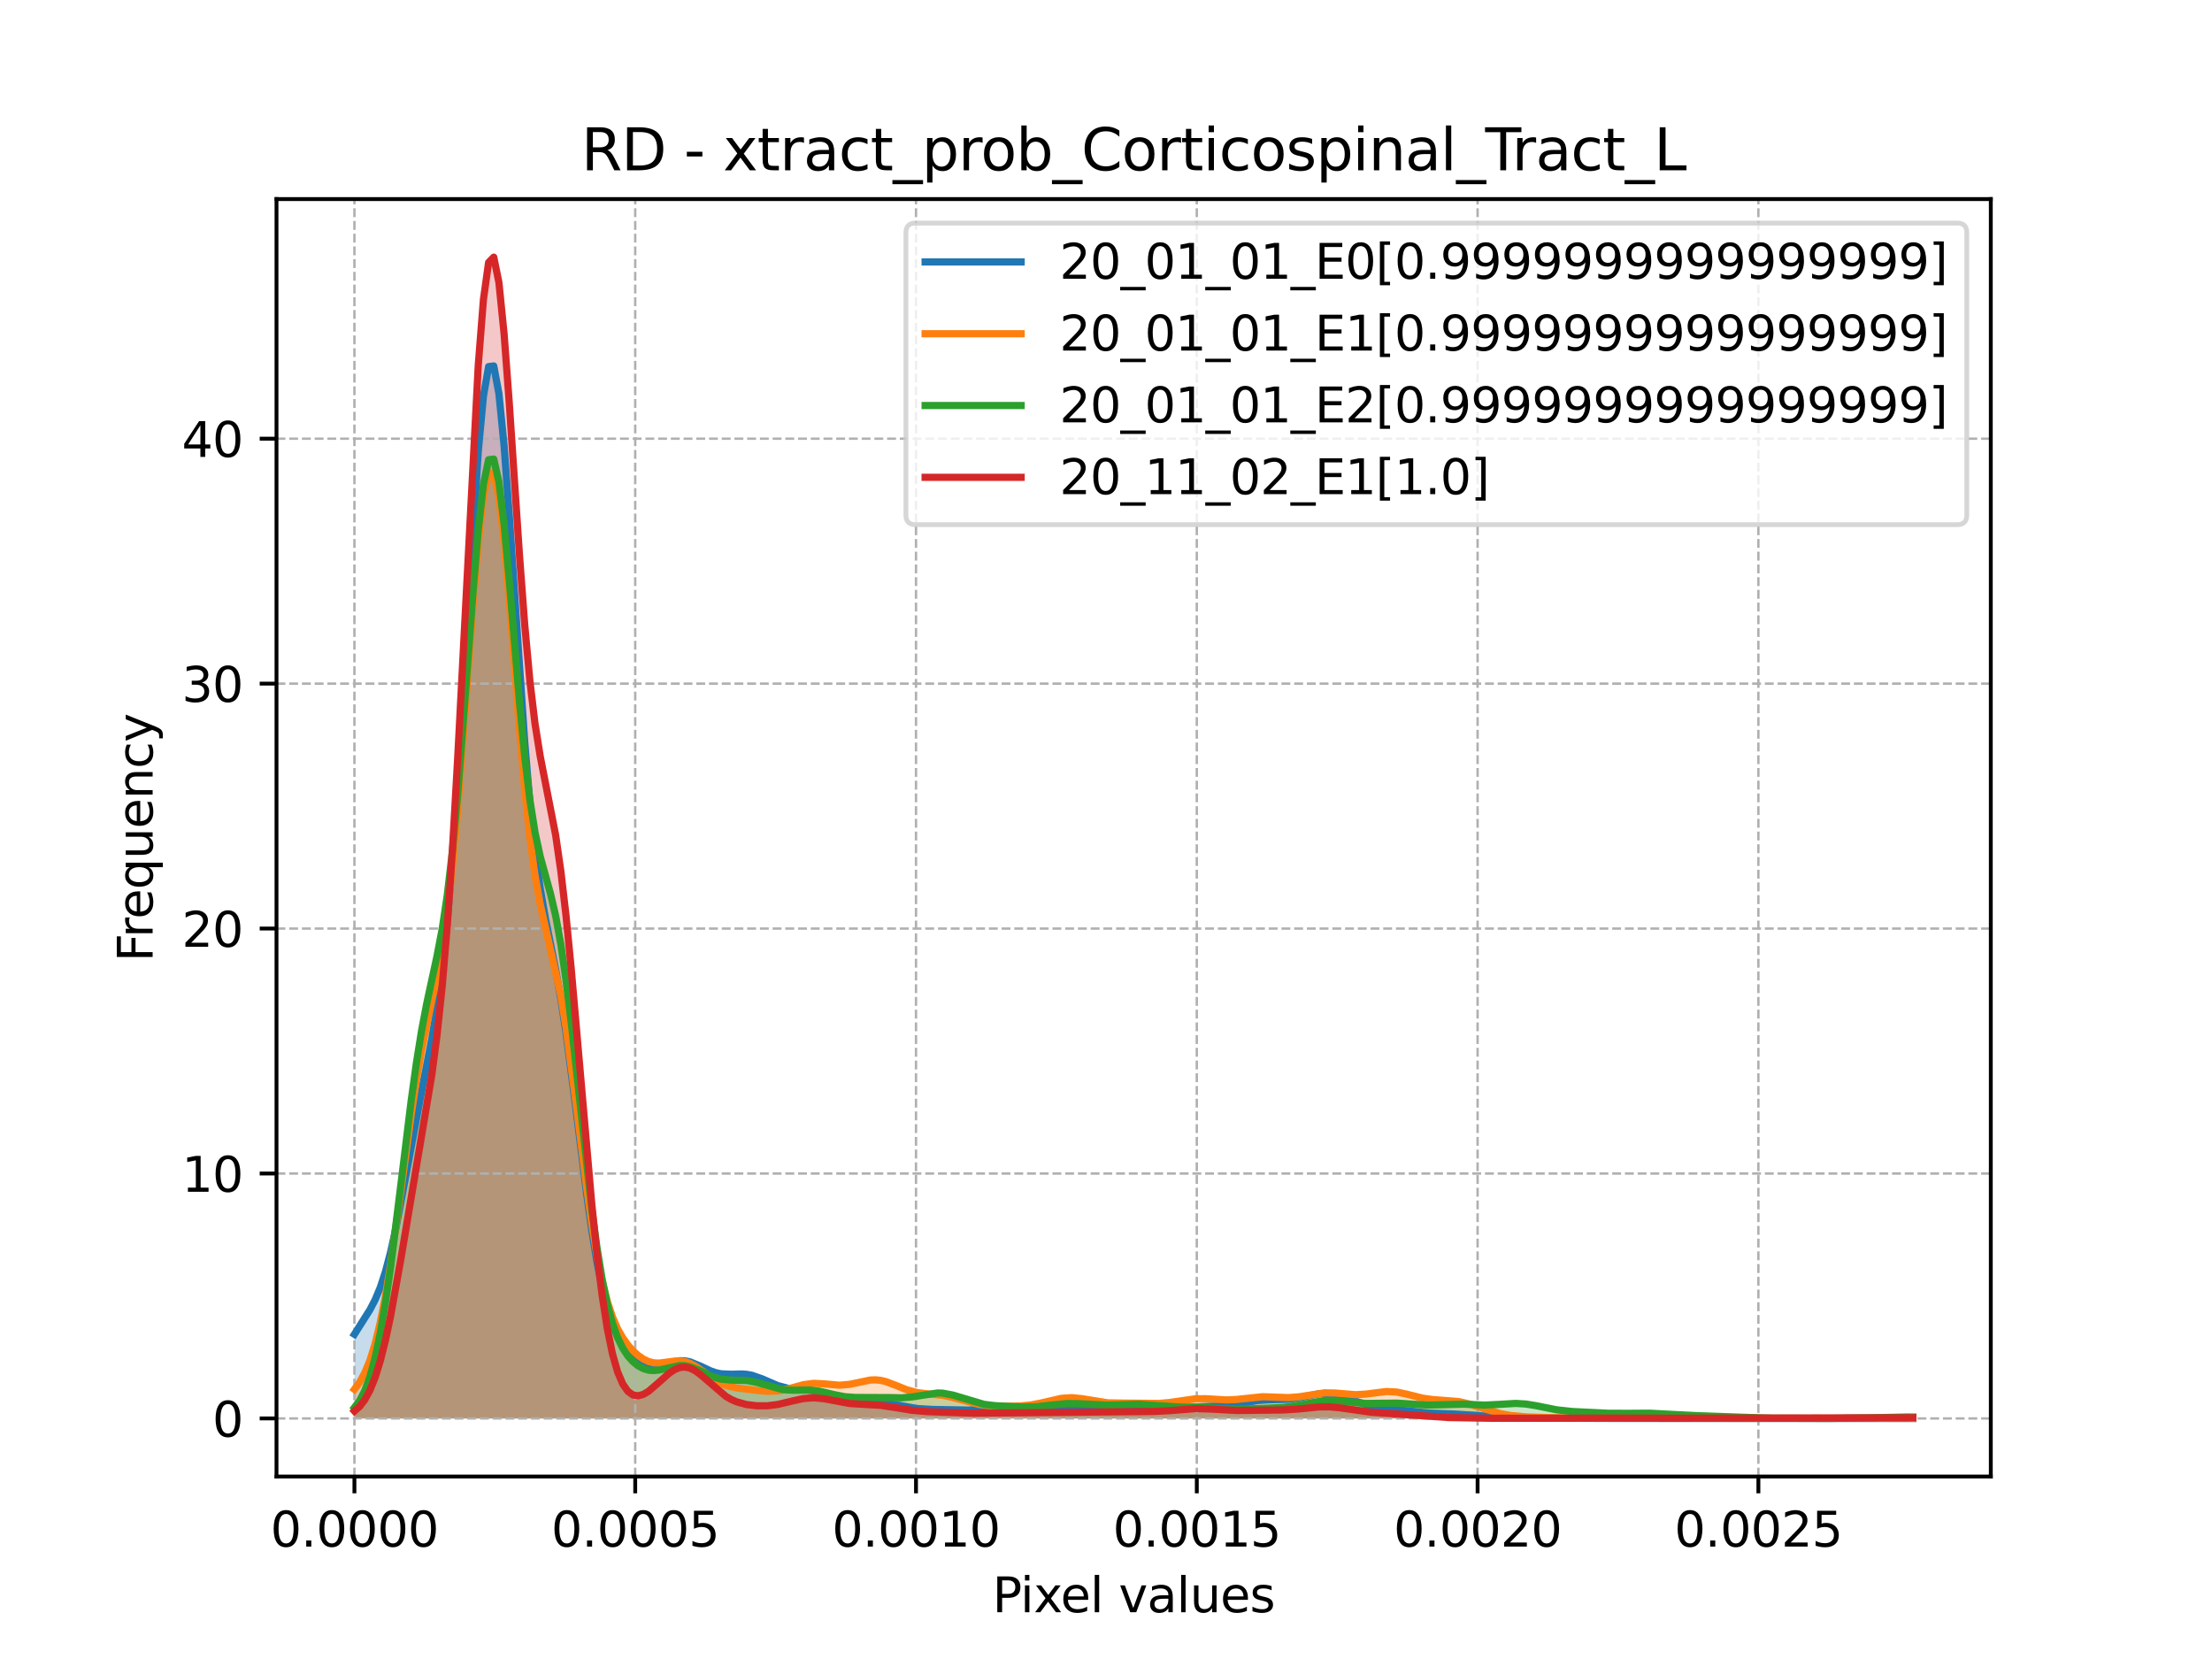 <?xml version="1.0" encoding="utf-8" standalone="no"?>
<!DOCTYPE svg PUBLIC "-//W3C//DTD SVG 1.1//EN"
  "http://www.w3.org/Graphics/SVG/1.1/DTD/svg11.dtd">
<svg xmlns:xlink="http://www.w3.org/1999/xlink" width="460.8pt" height="345.6pt" viewBox="0 0 460.8 345.6" xmlns="http://www.w3.org/2000/svg" version="1.1">
 <defs>
  <style type="text/css">*{stroke-linejoin: round; stroke-linecap: butt}</style>
 </defs>
 <g id="figure_1">
  <g id="patch_1">
   <path d="M 0 345.6 
L 460.8 345.6 
L 460.8 0 
L 0 0 
z
" style="fill: #ffffff"/>
  </g>
  <g id="axes_1">
   <g id="patch_2">
    <path d="M 57.6 307.584 
L 414.72 307.584 
L 414.72 41.472 
L 57.6 41.472 
z
" style="fill: #ffffff"/>
   </g>
   <g id="PolyCollection_1">
    <path d="M 73.833 277.958 
L 73.833 295.488 
L 74.908 295.488 
L 75.983 295.488 
L 77.058 295.488 
L 78.133 295.488 
L 79.208 295.488 
L 80.283 295.488 
L 81.358 295.488 
L 82.433 295.488 
L 83.508 295.488 
L 84.583 295.488 
L 85.658 295.488 
L 86.733 295.488 
L 87.808 295.488 
L 88.883 295.488 
L 89.958 295.488 
L 91.033 295.488 
L 92.108 295.488 
L 93.183 295.488 
L 94.258 295.488 
L 95.333 295.488 
L 96.408 295.488 
L 97.483 295.488 
L 98.558 295.488 
L 99.633 295.488 
L 100.708 295.488 
L 101.783 295.488 
L 102.858 295.488 
L 103.933 295.488 
L 105.008 295.488 
L 106.083 295.488 
L 107.158 295.488 
L 108.233 295.488 
L 109.308 295.488 
L 110.383 295.488 
L 111.458 295.488 
L 112.533 295.488 
L 113.608 295.488 
L 114.683 295.488 
L 115.758 295.488 
L 116.833 295.488 
L 117.908 295.488 
L 118.983 295.488 
L 120.058 295.488 
L 121.133 295.488 
L 122.208 295.488 
L 123.283 295.488 
L 124.358 295.488 
L 125.433 295.488 
L 126.508 295.488 
L 127.583 295.488 
L 128.658 295.488 
L 129.734 295.488 
L 130.809 295.488 
L 131.884 295.488 
L 132.959 295.488 
L 134.034 295.488 
L 135.109 295.488 
L 136.184 295.488 
L 137.259 295.488 
L 138.334 295.488 
L 139.409 295.488 
L 140.484 295.488 
L 141.559 295.488 
L 142.634 295.488 
L 143.709 295.488 
L 144.784 295.488 
L 145.859 295.488 
L 146.934 295.488 
L 148.009 295.488 
L 149.084 295.488 
L 150.159 295.488 
L 151.234 295.488 
L 152.309 295.488 
L 153.384 295.488 
L 154.459 295.488 
L 155.534 295.488 
L 156.609 295.488 
L 157.684 295.488 
L 158.759 295.488 
L 159.834 295.488 
L 160.909 295.488 
L 161.984 295.488 
L 163.059 295.488 
L 164.134 295.488 
L 165.209 295.488 
L 166.284 295.488 
L 167.359 295.488 
L 168.434 295.488 
L 169.509 295.488 
L 170.584 295.488 
L 171.659 295.488 
L 172.734 295.488 
L 173.809 295.488 
L 174.884 295.488 
L 175.959 295.488 
L 177.034 295.488 
L 178.109 295.488 
L 179.184 295.488 
L 180.259 295.488 
L 181.334 295.488 
L 182.409 295.488 
L 183.484 295.488 
L 184.559 295.488 
L 185.634 295.488 
L 186.709 295.488 
L 187.784 295.488 
L 188.859 295.488 
L 189.934 295.488 
L 191.009 295.488 
L 192.084 295.488 
L 193.159 295.488 
L 194.234 295.488 
L 195.309 295.488 
L 196.384 295.488 
L 197.459 295.488 
L 198.534 295.488 
L 199.609 295.488 
L 200.685 295.488 
L 201.76 295.488 
L 202.835 295.488 
L 203.91 295.488 
L 204.985 295.488 
L 206.06 295.488 
L 207.135 295.488 
L 208.21 295.488 
L 209.285 295.488 
L 210.36 295.488 
L 211.435 295.488 
L 212.51 295.488 
L 213.585 295.488 
L 214.66 295.488 
L 215.735 295.488 
L 216.81 295.488 
L 217.885 295.488 
L 218.96 295.488 
L 220.035 295.488 
L 221.11 295.488 
L 222.185 295.488 
L 223.26 295.488 
L 224.335 295.488 
L 225.41 295.488 
L 226.485 295.488 
L 227.56 295.488 
L 228.635 295.488 
L 229.71 295.488 
L 230.785 295.488 
L 231.86 295.488 
L 232.935 295.488 
L 234.01 295.488 
L 235.085 295.488 
L 236.16 295.488 
L 237.235 295.488 
L 238.31 295.488 
L 239.385 295.488 
L 240.46 295.488 
L 241.535 295.488 
L 242.61 295.488 
L 243.685 295.488 
L 244.76 295.488 
L 245.835 295.488 
L 246.91 295.488 
L 247.985 295.488 
L 249.06 295.488 
L 250.135 295.488 
L 251.21 295.488 
L 252.285 295.488 
L 253.36 295.488 
L 254.435 295.488 
L 255.51 295.488 
L 256.585 295.488 
L 257.66 295.488 
L 258.735 295.488 
L 259.81 295.488 
L 260.885 295.488 
L 261.96 295.488 
L 263.035 295.488 
L 264.11 295.488 
L 265.185 295.488 
L 266.26 295.488 
L 267.335 295.488 
L 268.41 295.488 
L 269.485 295.488 
L 270.56 295.488 
L 271.635 295.488 
L 272.711 295.488 
L 273.786 295.488 
L 274.861 295.488 
L 275.936 295.488 
L 277.011 295.488 
L 278.086 295.488 
L 279.161 295.488 
L 280.236 295.488 
L 281.311 295.488 
L 282.386 295.488 
L 283.461 295.488 
L 284.536 295.488 
L 285.611 295.488 
L 286.686 295.488 
L 287.761 295.488 
L 288.836 295.488 
L 289.911 295.488 
L 290.986 295.488 
L 292.061 295.488 
L 293.136 295.488 
L 294.211 295.488 
L 295.286 295.488 
L 296.361 295.488 
L 297.436 295.488 
L 298.511 295.488 
L 299.586 295.488 
L 300.661 295.488 
L 301.736 295.488 
L 302.811 295.488 
L 303.886 295.488 
L 304.961 295.488 
L 306.036 295.488 
L 307.111 295.488 
L 308.186 295.488 
L 309.261 295.488 
L 310.336 295.488 
L 311.411 295.488 
L 312.486 295.488 
L 313.561 295.488 
L 314.636 295.488 
L 315.711 295.488 
L 316.786 295.488 
L 317.861 295.488 
L 318.936 295.488 
L 320.011 295.488 
L 321.086 295.488 
L 322.161 295.488 
L 323.236 295.488 
L 324.311 295.488 
L 325.386 295.488 
L 326.461 295.488 
L 327.536 295.488 
L 328.611 295.488 
L 329.686 295.488 
L 330.761 295.488 
L 331.836 295.488 
L 332.911 295.488 
L 333.986 295.488 
L 335.061 295.488 
L 336.136 295.488 
L 337.211 295.488 
L 338.286 295.488 
L 339.361 295.488 
L 340.436 295.488 
L 341.511 295.488 
L 342.586 295.488 
L 343.662 295.488 
L 344.737 295.488 
L 345.812 295.488 
L 346.887 295.488 
L 347.962 295.488 
L 349.037 295.488 
L 350.112 295.488 
L 351.187 295.488 
L 352.262 295.488 
L 353.337 295.488 
L 354.412 295.488 
L 355.487 295.488 
L 356.562 295.488 
L 357.637 295.488 
L 358.712 295.488 
L 359.787 295.488 
L 360.862 295.488 
L 361.937 295.488 
L 363.012 295.488 
L 364.087 295.488 
L 365.162 295.488 
L 366.237 295.488 
L 367.312 295.488 
L 368.387 295.488 
L 369.462 295.488 
L 370.537 295.488 
L 371.612 295.488 
L 372.687 295.488 
L 373.762 295.488 
L 374.837 295.488 
L 375.912 295.488 
L 376.987 295.488 
L 378.062 295.488 
L 379.137 295.488 
L 380.212 295.488 
L 381.287 295.488 
L 382.362 295.488 
L 383.437 295.488 
L 384.512 295.488 
L 385.587 295.488 
L 386.662 295.488 
L 387.737 295.488 
L 388.812 295.488 
L 389.887 295.488 
L 390.962 295.488 
L 392.037 295.488 
L 393.112 295.488 
L 394.187 295.488 
L 395.262 295.488 
L 396.337 295.488 
L 397.412 295.488 
L 398.487 295.488 
L 398.487 295.487 
L 398.487 295.487 
L 397.412 295.486 
L 396.337 295.486 
L 395.262 295.484 
L 394.187 295.483 
L 393.112 295.481 
L 392.037 295.478 
L 390.962 295.475 
L 389.887 295.472 
L 388.812 295.468 
L 387.737 295.465 
L 386.662 295.462 
L 385.587 295.459 
L 384.512 295.458 
L 383.437 295.457 
L 382.362 295.458 
L 381.287 295.459 
L 380.212 295.462 
L 379.137 295.465 
L 378.062 295.468 
L 376.987 295.472 
L 375.912 295.475 
L 374.837 295.478 
L 373.762 295.481 
L 372.687 295.483 
L 371.612 295.484 
L 370.537 295.485 
L 369.462 295.486 
L 368.387 295.486 
L 367.312 295.487 
L 366.237 295.486 
L 365.162 295.486 
L 364.087 295.486 
L 363.012 295.485 
L 361.937 295.485 
L 360.862 295.484 
L 359.787 295.484 
L 358.712 295.483 
L 357.637 295.483 
L 356.562 295.483 
L 355.487 295.483 
L 354.412 295.483 
L 353.337 295.484 
L 352.262 295.484 
L 351.187 295.485 
L 350.112 295.485 
L 349.037 295.486 
L 347.962 295.486 
L 346.887 295.487 
L 345.812 295.487 
L 344.737 295.487 
L 343.662 295.488 
L 342.586 295.488 
L 341.511 295.488 
L 340.436 295.488 
L 339.361 295.488 
L 338.286 295.488 
L 337.211 295.488 
L 336.136 295.488 
L 335.061 295.488 
L 333.986 295.487 
L 332.911 295.487 
L 331.836 295.486 
L 330.761 295.485 
L 329.686 295.483 
L 328.611 295.48 
L 327.536 295.476 
L 326.461 295.471 
L 325.386 295.465 
L 324.311 295.457 
L 323.236 295.448 
L 322.161 295.438 
L 321.086 295.427 
L 320.011 295.415 
L 318.936 295.401 
L 317.861 295.386 
L 316.786 295.367 
L 315.711 295.343 
L 314.636 295.312 
L 313.561 295.272 
L 312.486 295.22 
L 311.411 295.157 
L 310.336 295.083 
L 309.261 295 
L 308.186 294.912 
L 307.111 294.824 
L 306.036 294.741 
L 304.961 294.669 
L 303.886 294.611 
L 302.811 294.566 
L 301.736 294.531 
L 300.661 294.5 
L 299.586 294.466 
L 298.511 294.42 
L 297.436 294.357 
L 296.361 294.272 
L 295.286 294.167 
L 294.211 294.047 
L 293.136 293.919 
L 292.061 293.792 
L 290.986 293.67 
L 289.911 293.555 
L 288.836 293.439 
L 287.761 293.312 
L 286.686 293.156 
L 285.611 292.956 
L 284.536 292.697 
L 283.461 292.376 
L 282.386 292.001 
L 281.311 291.593 
L 280.236 291.185 
L 279.161 290.815 
L 278.086 290.521 
L 277.011 290.333 
L 275.936 290.267 
L 274.861 290.322 
L 273.786 290.476 
L 272.711 290.697 
L 271.635 290.944 
L 270.56 291.177 
L 269.485 291.366 
L 268.41 291.495 
L 267.335 291.564 
L 266.26 291.59 
L 265.185 291.598 
L 264.11 291.615 
L 263.035 291.666 
L 261.96 291.765 
L 260.885 291.913 
L 259.81 292.1 
L 258.735 292.306 
L 257.66 292.508 
L 256.585 292.684 
L 255.51 292.821 
L 254.435 292.914 
L 253.36 292.967 
L 252.285 292.995 
L 251.21 293.013 
L 250.135 293.04 
L 249.06 293.085 
L 247.985 293.155 
L 246.91 293.245 
L 245.835 293.346 
L 244.76 293.443 
L 243.685 293.524 
L 242.61 293.578 
L 241.535 293.602 
L 240.46 293.598 
L 239.385 293.576 
L 238.31 293.547 
L 237.235 293.523 
L 236.16 293.514 
L 235.085 293.522 
L 234.01 293.544 
L 232.935 293.571 
L 231.86 293.591 
L 230.785 293.593 
L 229.71 293.568 
L 228.635 293.512 
L 227.56 293.432 
L 226.485 293.338 
L 225.41 293.246 
L 224.335 293.171 
L 223.26 293.126 
L 222.185 293.119 
L 221.11 293.147 
L 220.035 293.203 
L 218.96 293.271 
L 217.885 293.336 
L 216.81 293.381 
L 215.735 293.398 
L 214.66 293.385 
L 213.585 293.347 
L 212.51 293.297 
L 211.435 293.251 
L 210.36 293.224 
L 209.285 293.227 
L 208.21 293.265 
L 207.135 293.335 
L 206.06 293.428 
L 204.985 293.529 
L 203.91 293.623 
L 202.835 293.697 
L 201.76 293.744 
L 200.685 293.761 
L 199.609 293.754 
L 198.534 293.731 
L 197.459 293.701 
L 196.384 293.67 
L 195.309 293.641 
L 194.234 293.611 
L 193.159 293.572 
L 192.084 293.511 
L 191.009 293.418 
L 189.934 293.285 
L 188.859 293.112 
L 187.784 292.906 
L 186.709 292.683 
L 185.634 292.462 
L 184.559 292.264 
L 183.484 292.104 
L 182.409 291.988 
L 181.334 291.912 
L 180.259 291.858 
L 179.184 291.802 
L 178.109 291.716 
L 177.034 291.579 
L 175.959 291.375 
L 174.884 291.109 
L 173.809 290.795 
L 172.734 290.463 
L 171.659 290.148 
L 170.584 289.88 
L 169.509 289.681 
L 168.434 289.553 
L 167.359 289.479 
L 166.284 289.426 
L 165.209 289.35 
L 164.134 289.209 
L 163.059 288.971 
L 161.984 288.629 
L 160.909 288.196 
L 159.834 287.711 
L 158.759 287.228 
L 157.684 286.803 
L 156.609 286.484 
L 155.534 286.293 
L 154.459 286.224 
L 153.384 286.24 
L 152.309 286.282 
L 151.234 286.283 
L 150.159 286.183 
L 149.084 285.945 
L 148.009 285.568 
L 146.934 285.083 
L 145.859 284.554 
L 144.784 284.063 
L 143.709 283.684 
L 142.634 283.477 
L 141.559 283.461 
L 140.484 283.618 
L 139.409 283.89 
L 138.334 284.195 
L 137.259 284.441 
L 136.184 284.545 
L 135.109 284.448 
L 134.034 284.12 
L 132.959 283.55 
L 131.884 282.733 
L 130.809 281.648 
L 129.734 280.235 
L 128.658 278.38 
L 127.583 275.914 
L 126.508 272.637 
L 125.433 268.354 
L 124.358 262.925 
L 123.283 256.323 
L 122.208 248.676 
L 121.133 240.277 
L 120.058 231.554 
L 118.983 223.005 
L 117.908 215.085 
L 116.833 208.085 
L 115.758 202.031 
L 114.683 196.621 
L 113.608 191.246 
L 112.533 185.087 
L 111.458 177.295 
L 110.383 167.206 
L 109.308 154.56 
L 108.233 139.652 
L 107.158 123.386 
L 106.083 107.189 
L 105.008 92.807 
L 103.933 82.003 
L 102.858 76.234 
L 101.783 76.368 
L 100.708 82.519 
L 99.633 94.021 
L 98.558 109.57 
L 97.483 127.471 
L 96.408 145.953 
L 95.333 163.467 
L 94.258 178.911 
L 93.183 191.738 
L 92.108 201.944 
L 91.033 209.946 
L 89.958 216.406 
L 88.883 222.036 
L 87.808 227.43 
L 86.733 232.96 
L 85.658 238.748 
L 84.583 244.693 
L 83.508 250.55 
L 82.433 256.028 
L 81.358 260.877 
L 80.283 264.948 
L 79.208 268.222 
L 78.133 270.797 
L 77.058 272.855 
L 75.983 274.609 
L 74.908 276.261 
L 73.833 277.958 
z
" clip-path="url(#p298873e5da)" style="fill: #1f77b4; fill-opacity: 0.25"/>
   </g>
   <g id="PolyCollection_2">
    <path d="M 73.833 289.421 
L 73.833 295.488 
L 74.908 295.488 
L 75.983 295.488 
L 77.058 295.488 
L 78.133 295.488 
L 79.208 295.488 
L 80.283 295.488 
L 81.358 295.488 
L 82.433 295.488 
L 83.508 295.488 
L 84.583 295.488 
L 85.658 295.488 
L 86.733 295.488 
L 87.808 295.488 
L 88.883 295.488 
L 89.958 295.488 
L 91.033 295.488 
L 92.108 295.488 
L 93.183 295.488 
L 94.258 295.488 
L 95.333 295.488 
L 96.408 295.488 
L 97.483 295.488 
L 98.558 295.488 
L 99.633 295.488 
L 100.708 295.488 
L 101.783 295.488 
L 102.858 295.488 
L 103.933 295.488 
L 105.008 295.488 
L 106.083 295.488 
L 107.158 295.488 
L 108.233 295.488 
L 109.308 295.488 
L 110.383 295.488 
L 111.458 295.488 
L 112.533 295.488 
L 113.608 295.488 
L 114.683 295.488 
L 115.758 295.488 
L 116.833 295.488 
L 117.908 295.488 
L 118.983 295.488 
L 120.058 295.488 
L 121.133 295.488 
L 122.208 295.488 
L 123.283 295.488 
L 124.358 295.488 
L 125.433 295.488 
L 126.508 295.488 
L 127.583 295.488 
L 128.658 295.488 
L 129.734 295.488 
L 130.809 295.488 
L 131.884 295.488 
L 132.959 295.488 
L 134.034 295.488 
L 135.109 295.488 
L 136.184 295.488 
L 137.259 295.488 
L 138.334 295.488 
L 139.409 295.488 
L 140.484 295.488 
L 141.559 295.488 
L 142.634 295.488 
L 143.709 295.488 
L 144.784 295.488 
L 145.859 295.488 
L 146.934 295.488 
L 148.009 295.488 
L 149.084 295.488 
L 150.159 295.488 
L 151.234 295.488 
L 152.309 295.488 
L 153.384 295.488 
L 154.459 295.488 
L 155.534 295.488 
L 156.609 295.488 
L 157.684 295.488 
L 158.759 295.488 
L 159.834 295.488 
L 160.909 295.488 
L 161.984 295.488 
L 163.059 295.488 
L 164.134 295.488 
L 165.209 295.488 
L 166.284 295.488 
L 167.359 295.488 
L 168.434 295.488 
L 169.509 295.488 
L 170.584 295.488 
L 171.659 295.488 
L 172.734 295.488 
L 173.809 295.488 
L 174.884 295.488 
L 175.959 295.488 
L 177.034 295.488 
L 178.109 295.488 
L 179.184 295.488 
L 180.259 295.488 
L 181.334 295.488 
L 182.409 295.488 
L 183.484 295.488 
L 184.559 295.488 
L 185.634 295.488 
L 186.709 295.488 
L 187.784 295.488 
L 188.859 295.488 
L 189.934 295.488 
L 191.009 295.488 
L 192.084 295.488 
L 193.159 295.488 
L 194.234 295.488 
L 195.309 295.488 
L 196.384 295.488 
L 197.459 295.488 
L 198.534 295.488 
L 199.609 295.488 
L 200.685 295.488 
L 201.76 295.488 
L 202.835 295.488 
L 203.91 295.488 
L 204.985 295.488 
L 206.06 295.488 
L 207.135 295.488 
L 208.21 295.488 
L 209.285 295.488 
L 210.36 295.488 
L 211.435 295.488 
L 212.51 295.488 
L 213.585 295.488 
L 214.66 295.488 
L 215.735 295.488 
L 216.81 295.488 
L 217.885 295.488 
L 218.96 295.488 
L 220.035 295.488 
L 221.11 295.488 
L 222.185 295.488 
L 223.26 295.488 
L 224.335 295.488 
L 225.41 295.488 
L 226.485 295.488 
L 227.56 295.488 
L 228.635 295.488 
L 229.71 295.488 
L 230.785 295.488 
L 231.86 295.488 
L 232.935 295.488 
L 234.01 295.488 
L 235.085 295.488 
L 236.16 295.488 
L 237.235 295.488 
L 238.31 295.488 
L 239.385 295.488 
L 240.46 295.488 
L 241.535 295.488 
L 242.61 295.488 
L 243.685 295.488 
L 244.76 295.488 
L 245.835 295.488 
L 246.91 295.488 
L 247.985 295.488 
L 249.06 295.488 
L 250.135 295.488 
L 251.21 295.488 
L 252.285 295.488 
L 253.36 295.488 
L 254.435 295.488 
L 255.51 295.488 
L 256.585 295.488 
L 257.66 295.488 
L 258.735 295.488 
L 259.81 295.488 
L 260.885 295.488 
L 261.96 295.488 
L 263.035 295.488 
L 264.11 295.488 
L 265.185 295.488 
L 266.26 295.488 
L 267.335 295.488 
L 268.41 295.488 
L 269.485 295.488 
L 270.56 295.488 
L 271.635 295.488 
L 272.711 295.488 
L 273.786 295.488 
L 274.861 295.488 
L 275.936 295.488 
L 277.011 295.488 
L 278.086 295.488 
L 279.161 295.488 
L 280.236 295.488 
L 281.311 295.488 
L 282.386 295.488 
L 283.461 295.488 
L 284.536 295.488 
L 285.611 295.488 
L 286.686 295.488 
L 287.761 295.488 
L 288.836 295.488 
L 289.911 295.488 
L 290.986 295.488 
L 292.061 295.488 
L 293.136 295.488 
L 294.211 295.488 
L 295.286 295.488 
L 296.361 295.488 
L 297.436 295.488 
L 298.511 295.488 
L 299.586 295.488 
L 300.661 295.488 
L 301.736 295.488 
L 302.811 295.488 
L 303.886 295.488 
L 304.961 295.488 
L 306.036 295.488 
L 307.111 295.488 
L 308.186 295.488 
L 309.261 295.488 
L 310.336 295.488 
L 311.411 295.488 
L 312.486 295.488 
L 313.561 295.488 
L 314.636 295.488 
L 315.711 295.488 
L 316.786 295.488 
L 317.861 295.488 
L 318.936 295.488 
L 320.011 295.488 
L 321.086 295.488 
L 322.161 295.488 
L 323.236 295.488 
L 324.311 295.488 
L 325.386 295.488 
L 326.461 295.488 
L 327.536 295.488 
L 328.611 295.488 
L 329.686 295.488 
L 330.761 295.488 
L 331.836 295.488 
L 332.911 295.488 
L 333.986 295.488 
L 335.061 295.488 
L 336.136 295.488 
L 337.211 295.488 
L 338.286 295.488 
L 339.361 295.488 
L 340.436 295.488 
L 341.511 295.488 
L 342.586 295.488 
L 343.662 295.488 
L 344.737 295.488 
L 345.812 295.488 
L 346.887 295.488 
L 347.962 295.488 
L 349.037 295.488 
L 350.112 295.488 
L 351.187 295.488 
L 352.262 295.488 
L 353.337 295.488 
L 354.412 295.488 
L 355.487 295.488 
L 356.562 295.488 
L 357.637 295.488 
L 358.712 295.488 
L 359.787 295.488 
L 360.862 295.488 
L 361.937 295.488 
L 363.012 295.488 
L 364.087 295.488 
L 365.162 295.488 
L 366.237 295.488 
L 367.312 295.488 
L 368.387 295.488 
L 369.462 295.488 
L 370.537 295.488 
L 371.612 295.488 
L 372.687 295.488 
L 373.762 295.488 
L 374.837 295.488 
L 375.912 295.488 
L 376.987 295.488 
L 378.062 295.488 
L 379.137 295.488 
L 380.212 295.488 
L 381.287 295.488 
L 382.362 295.488 
L 383.437 295.488 
L 384.512 295.488 
L 385.587 295.488 
L 386.662 295.488 
L 387.737 295.488 
L 388.812 295.488 
L 389.887 295.488 
L 390.962 295.488 
L 392.037 295.488 
L 393.112 295.488 
L 394.187 295.488 
L 395.262 295.488 
L 396.337 295.488 
L 397.412 295.488 
L 398.487 295.488 
L 398.487 295.48 
L 398.487 295.48 
L 397.412 295.479 
L 396.337 295.478 
L 395.262 295.476 
L 394.187 295.475 
L 393.112 295.473 
L 392.037 295.47 
L 390.962 295.467 
L 389.887 295.463 
L 388.812 295.46 
L 387.737 295.456 
L 386.662 295.452 
L 385.587 295.449 
L 384.512 295.447 
L 383.437 295.445 
L 382.362 295.445 
L 381.287 295.445 
L 380.212 295.445 
L 379.137 295.446 
L 378.062 295.447 
L 376.987 295.447 
L 375.912 295.446 
L 374.837 295.445 
L 373.762 295.444 
L 372.687 295.442 
L 371.612 295.442 
L 370.537 295.442 
L 369.462 295.443 
L 368.387 295.445 
L 367.312 295.449 
L 366.237 295.453 
L 365.162 295.458 
L 364.087 295.463 
L 363.012 295.468 
L 361.937 295.472 
L 360.862 295.476 
L 359.787 295.479 
L 358.712 295.482 
L 357.637 295.484 
L 356.562 295.485 
L 355.487 295.485 
L 354.412 295.485 
L 353.337 295.485 
L 352.262 295.484 
L 351.187 295.483 
L 350.112 295.482 
L 349.037 295.481 
L 347.962 295.479 
L 346.887 295.477 
L 345.812 295.476 
L 344.737 295.474 
L 343.662 295.472 
L 342.586 295.469 
L 341.511 295.466 
L 340.436 295.463 
L 339.361 295.458 
L 338.286 295.452 
L 337.211 295.445 
L 336.136 295.437 
L 335.061 295.428 
L 333.986 295.419 
L 332.911 295.411 
L 331.836 295.403 
L 330.761 295.397 
L 329.686 295.391 
L 328.611 295.386 
L 327.536 295.38 
L 326.461 295.373 
L 325.386 295.365 
L 324.311 295.353 
L 323.236 295.336 
L 322.161 295.316 
L 321.086 295.29 
L 320.011 295.257 
L 318.936 295.215 
L 317.861 295.161 
L 316.786 295.09 
L 315.711 294.993 
L 314.636 294.863 
L 313.561 294.691 
L 312.486 294.472 
L 311.411 294.203 
L 310.336 293.888 
L 309.261 293.538 
L 308.186 293.169 
L 307.111 292.805 
L 306.036 292.47 
L 304.961 292.186 
L 303.886 291.967 
L 302.811 291.816 
L 301.736 291.725 
L 300.661 291.67 
L 299.586 291.624 
L 298.511 291.556 
L 297.436 291.439 
L 296.361 291.26 
L 295.286 291.022 
L 294.211 290.741 
L 293.136 290.451 
L 292.061 290.189 
L 290.986 289.991 
L 289.911 289.883 
L 288.836 289.875 
L 287.761 289.955 
L 286.686 290.098 
L 285.611 290.264 
L 284.536 290.414 
L 283.461 290.513 
L 282.386 290.541 
L 281.311 290.5 
L 280.236 290.406 
L 279.161 290.291 
L 278.086 290.191 
L 277.011 290.141 
L 275.936 290.163 
L 274.861 290.26 
L 273.786 290.421 
L 272.711 290.619 
L 271.635 290.819 
L 270.56 290.987 
L 269.485 291.098 
L 268.41 291.143 
L 267.335 291.128 
L 266.26 291.073 
L 265.185 291.007 
L 264.11 290.962 
L 263.035 290.96 
L 261.96 291.013 
L 260.885 291.117 
L 259.81 291.256 
L 258.735 291.402 
L 257.66 291.528 
L 256.585 291.608 
L 255.51 291.632 
L 254.435 291.601 
L 253.36 291.531 
L 252.285 291.446 
L 251.21 291.378 
L 250.135 291.352 
L 249.06 291.385 
L 247.985 291.48 
L 246.91 291.629 
L 245.835 291.81 
L 244.76 291.995 
L 243.685 292.159 
L 242.61 292.282 
L 241.535 292.353 
L 240.46 292.376 
L 239.385 292.363 
L 238.31 292.331 
L 237.235 292.3 
L 236.16 292.282 
L 235.085 292.282 
L 234.01 292.293 
L 232.935 292.302 
L 231.86 292.288 
L 230.785 292.235 
L 229.71 292.13 
L 228.635 291.973 
L 227.56 291.777 
L 226.485 291.566 
L 225.41 291.372 
L 224.335 291.227 
L 223.26 291.158 
L 222.185 291.182 
L 221.11 291.298 
L 220.035 291.494 
L 218.96 291.745 
L 217.885 292.018 
L 216.81 292.282 
L 215.735 292.511 
L 214.66 292.69 
L 213.585 292.815 
L 212.51 292.891 
L 211.435 292.929 
L 210.36 292.943 
L 209.285 292.941 
L 208.21 292.926 
L 207.135 292.893 
L 206.06 292.831 
L 204.985 292.725 
L 203.91 292.565 
L 202.835 292.345 
L 201.76 292.072 
L 200.685 291.762 
L 199.609 291.441 
L 198.534 291.137 
L 197.459 290.875 
L 196.384 290.673 
L 195.309 290.532 
L 194.234 290.435 
L 193.159 290.353 
L 192.084 290.249 
L 191.009 290.087 
L 189.934 289.841 
L 188.859 289.502 
L 187.784 289.088 
L 186.709 288.633 
L 185.634 288.19 
L 184.559 287.815 
L 183.484 287.557 
L 182.409 287.444 
L 181.334 287.48 
L 180.259 287.642 
L 179.184 287.884 
L 178.109 288.147 
L 177.034 288.374 
L 175.959 288.521 
L 174.884 288.567 
L 173.809 288.519 
L 172.734 288.408 
L 171.659 288.28 
L 170.584 288.188 
L 169.509 288.175 
L 168.434 288.264 
L 167.359 288.457 
L 166.284 288.731 
L 165.209 289.044 
L 164.134 289.35 
L 163.059 289.603 
L 161.984 289.773 
L 160.909 289.847 
L 159.834 289.834 
L 158.759 289.757 
L 157.684 289.644 
L 156.609 289.522 
L 155.534 289.402 
L 154.459 289.278 
L 153.384 289.126 
L 152.309 288.91 
L 151.234 288.589 
L 150.159 288.136 
L 149.084 287.541 
L 148.009 286.826 
L 146.934 286.039 
L 145.859 285.254 
L 144.784 284.549 
L 143.709 283.996 
L 142.634 283.644 
L 141.559 283.503 
L 140.484 283.541 
L 139.409 283.692 
L 138.334 283.864 
L 137.259 283.962 
L 136.184 283.903 
L 135.109 283.633 
L 134.034 283.127 
L 132.959 282.387 
L 131.884 281.419 
L 130.809 280.212 
L 129.734 278.713 
L 128.658 276.811 
L 127.583 274.337 
L 126.508 271.081 
L 125.433 266.837 
L 124.358 261.454 
L 123.283 254.897 
L 122.208 247.29 
L 121.133 238.93 
L 120.058 230.266 
L 118.983 221.822 
L 117.908 214.094 
L 116.833 207.427 
L 115.758 201.905 
L 114.683 197.289 
L 113.608 193.028 
L 112.533 188.348 
L 111.458 182.421 
L 110.383 174.567 
L 109.308 164.46 
L 108.233 152.28 
L 107.158 138.762 
L 106.083 125.128 
L 105.008 112.898 
L 103.933 103.619 
L 102.858 98.571 
L 101.783 98.512 
L 100.708 103.524 
L 99.633 112.998 
L 98.558 125.764 
L 97.483 140.32 
L 96.408 155.123 
L 95.333 168.864 
L 94.258 180.669 
L 93.183 190.195 
L 92.108 197.604 
L 91.033 203.44 
L 89.958 208.448 
L 88.883 213.375 
L 87.808 218.811 
L 86.733 225.085 
L 85.658 232.237 
L 84.583 240.053 
L 83.508 248.158 
L 82.433 256.111 
L 81.358 263.503 
L 80.283 270.031 
L 79.208 275.525 
L 78.133 279.954 
L 77.058 283.396 
L 75.983 286.001 
L 74.908 287.951 
L 73.833 289.421 
z
" clip-path="url(#p298873e5da)" style="fill: #ff7f0e; fill-opacity: 0.25"/>
   </g>
   <g id="PolyCollection_3">
    <path d="M 73.833 293.209 
L 73.833 295.488 
L 74.908 295.488 
L 75.983 295.488 
L 77.058 295.488 
L 78.133 295.488 
L 79.208 295.488 
L 80.283 295.488 
L 81.358 295.488 
L 82.433 295.488 
L 83.508 295.488 
L 84.583 295.488 
L 85.658 295.488 
L 86.733 295.488 
L 87.808 295.488 
L 88.883 295.488 
L 89.958 295.488 
L 91.033 295.488 
L 92.108 295.488 
L 93.183 295.488 
L 94.258 295.488 
L 95.333 295.488 
L 96.408 295.488 
L 97.483 295.488 
L 98.558 295.488 
L 99.633 295.488 
L 100.708 295.488 
L 101.783 295.488 
L 102.858 295.488 
L 103.933 295.488 
L 105.008 295.488 
L 106.083 295.488 
L 107.158 295.488 
L 108.233 295.488 
L 109.308 295.488 
L 110.383 295.488 
L 111.458 295.488 
L 112.533 295.488 
L 113.608 295.488 
L 114.683 295.488 
L 115.758 295.488 
L 116.833 295.488 
L 117.908 295.488 
L 118.983 295.488 
L 120.058 295.488 
L 121.133 295.488 
L 122.208 295.488 
L 123.283 295.488 
L 124.358 295.488 
L 125.433 295.488 
L 126.508 295.488 
L 127.583 295.488 
L 128.658 295.488 
L 129.734 295.488 
L 130.809 295.488 
L 131.884 295.488 
L 132.959 295.488 
L 134.034 295.488 
L 135.109 295.488 
L 136.184 295.488 
L 137.259 295.488 
L 138.334 295.488 
L 139.409 295.488 
L 140.484 295.488 
L 141.559 295.488 
L 142.634 295.488 
L 143.709 295.488 
L 144.784 295.488 
L 145.859 295.488 
L 146.934 295.488 
L 148.009 295.488 
L 149.084 295.488 
L 150.159 295.488 
L 151.234 295.488 
L 152.309 295.488 
L 153.384 295.488 
L 154.459 295.488 
L 155.534 295.488 
L 156.609 295.488 
L 157.684 295.488 
L 158.759 295.488 
L 159.834 295.488 
L 160.909 295.488 
L 161.984 295.488 
L 163.059 295.488 
L 164.134 295.488 
L 165.209 295.488 
L 166.284 295.488 
L 167.359 295.488 
L 168.434 295.488 
L 169.509 295.488 
L 170.584 295.488 
L 171.659 295.488 
L 172.734 295.488 
L 173.809 295.488 
L 174.884 295.488 
L 175.959 295.488 
L 177.034 295.488 
L 178.109 295.488 
L 179.184 295.488 
L 180.259 295.488 
L 181.334 295.488 
L 182.409 295.488 
L 183.484 295.488 
L 184.559 295.488 
L 185.634 295.488 
L 186.709 295.488 
L 187.784 295.488 
L 188.859 295.488 
L 189.934 295.488 
L 191.009 295.488 
L 192.084 295.488 
L 193.159 295.488 
L 194.234 295.488 
L 195.309 295.488 
L 196.384 295.488 
L 197.459 295.488 
L 198.534 295.488 
L 199.609 295.488 
L 200.685 295.488 
L 201.76 295.488 
L 202.835 295.488 
L 203.91 295.488 
L 204.985 295.488 
L 206.06 295.488 
L 207.135 295.488 
L 208.21 295.488 
L 209.285 295.488 
L 210.36 295.488 
L 211.435 295.488 
L 212.51 295.488 
L 213.585 295.488 
L 214.66 295.488 
L 215.735 295.488 
L 216.81 295.488 
L 217.885 295.488 
L 218.96 295.488 
L 220.035 295.488 
L 221.11 295.488 
L 222.185 295.488 
L 223.26 295.488 
L 224.335 295.488 
L 225.41 295.488 
L 226.485 295.488 
L 227.56 295.488 
L 228.635 295.488 
L 229.71 295.488 
L 230.785 295.488 
L 231.86 295.488 
L 232.935 295.488 
L 234.01 295.488 
L 235.085 295.488 
L 236.16 295.488 
L 237.235 295.488 
L 238.31 295.488 
L 239.385 295.488 
L 240.46 295.488 
L 241.535 295.488 
L 242.61 295.488 
L 243.685 295.488 
L 244.76 295.488 
L 245.835 295.488 
L 246.91 295.488 
L 247.985 295.488 
L 249.06 295.488 
L 250.135 295.488 
L 251.21 295.488 
L 252.285 295.488 
L 253.36 295.488 
L 254.435 295.488 
L 255.51 295.488 
L 256.585 295.488 
L 257.66 295.488 
L 258.735 295.488 
L 259.81 295.488 
L 260.885 295.488 
L 261.96 295.488 
L 263.035 295.488 
L 264.11 295.488 
L 265.185 295.488 
L 266.26 295.488 
L 267.335 295.488 
L 268.41 295.488 
L 269.485 295.488 
L 270.56 295.488 
L 271.635 295.488 
L 272.711 295.488 
L 273.786 295.488 
L 274.861 295.488 
L 275.936 295.488 
L 277.011 295.488 
L 278.086 295.488 
L 279.161 295.488 
L 280.236 295.488 
L 281.311 295.488 
L 282.386 295.488 
L 283.461 295.488 
L 284.536 295.488 
L 285.611 295.488 
L 286.686 295.488 
L 287.761 295.488 
L 288.836 295.488 
L 289.911 295.488 
L 290.986 295.488 
L 292.061 295.488 
L 293.136 295.488 
L 294.211 295.488 
L 295.286 295.488 
L 296.361 295.488 
L 297.436 295.488 
L 298.511 295.488 
L 299.586 295.488 
L 300.661 295.488 
L 301.736 295.488 
L 302.811 295.488 
L 303.886 295.488 
L 304.961 295.488 
L 306.036 295.488 
L 307.111 295.488 
L 308.186 295.488 
L 309.261 295.488 
L 310.336 295.488 
L 311.411 295.488 
L 312.486 295.488 
L 313.561 295.488 
L 314.636 295.488 
L 315.711 295.488 
L 316.786 295.488 
L 317.861 295.488 
L 318.936 295.488 
L 320.011 295.488 
L 321.086 295.488 
L 322.161 295.488 
L 323.236 295.488 
L 324.311 295.488 
L 325.386 295.488 
L 326.461 295.488 
L 327.536 295.488 
L 328.611 295.488 
L 329.686 295.488 
L 330.761 295.488 
L 331.836 295.488 
L 332.911 295.488 
L 333.986 295.488 
L 335.061 295.488 
L 336.136 295.488 
L 337.211 295.488 
L 338.286 295.488 
L 339.361 295.488 
L 340.436 295.488 
L 341.511 295.488 
L 342.586 295.488 
L 343.662 295.488 
L 344.737 295.488 
L 345.812 295.488 
L 346.887 295.488 
L 347.962 295.488 
L 349.037 295.488 
L 350.112 295.488 
L 351.187 295.488 
L 352.262 295.488 
L 353.337 295.488 
L 354.412 295.488 
L 355.487 295.488 
L 356.562 295.488 
L 357.637 295.488 
L 358.712 295.488 
L 359.787 295.488 
L 360.862 295.488 
L 361.937 295.488 
L 363.012 295.488 
L 364.087 295.488 
L 365.162 295.488 
L 366.237 295.488 
L 367.312 295.488 
L 368.387 295.488 
L 369.462 295.488 
L 370.537 295.488 
L 371.612 295.488 
L 372.687 295.488 
L 373.762 295.488 
L 374.837 295.488 
L 375.912 295.488 
L 376.987 295.488 
L 378.062 295.488 
L 379.137 295.488 
L 380.212 295.488 
L 381.287 295.488 
L 382.362 295.488 
L 383.437 295.488 
L 384.512 295.488 
L 385.587 295.488 
L 386.662 295.488 
L 387.737 295.488 
L 388.812 295.488 
L 389.887 295.488 
L 390.962 295.488 
L 392.037 295.488 
L 393.112 295.488 
L 394.187 295.488 
L 395.262 295.488 
L 396.337 295.488 
L 397.412 295.488 
L 398.487 295.488 
L 398.487 295.195 
L 398.487 295.195 
L 397.412 295.184 
L 396.337 295.184 
L 395.262 295.194 
L 394.187 295.214 
L 393.112 295.242 
L 392.037 295.275 
L 390.962 295.31 
L 389.887 295.344 
L 388.812 295.376 
L 387.737 295.404 
L 386.662 295.427 
L 385.587 295.445 
L 384.512 295.459 
L 383.437 295.469 
L 382.362 295.475 
L 381.287 295.479 
L 380.212 295.482 
L 379.137 295.483 
L 378.062 295.483 
L 376.987 295.482 
L 375.912 295.48 
L 374.837 295.478 
L 373.762 295.475 
L 372.687 295.47 
L 371.612 295.464 
L 370.537 295.455 
L 369.462 295.442 
L 368.387 295.424 
L 367.312 295.4 
L 366.237 295.37 
L 365.162 295.332 
L 364.087 295.288 
L 363.012 295.239 
L 361.937 295.186 
L 360.862 295.133 
L 359.787 295.083 
L 358.712 295.039 
L 357.637 295.002 
L 356.562 294.971 
L 355.487 294.946 
L 354.412 294.923 
L 353.337 294.897 
L 352.262 294.864 
L 351.187 294.82 
L 350.112 294.763 
L 349.037 294.696 
L 347.962 294.621 
L 346.887 294.546 
L 345.812 294.479 
L 344.737 294.425 
L 343.662 294.39 
L 342.586 294.376 
L 341.511 294.38 
L 340.436 294.397 
L 339.361 294.419 
L 338.286 294.436 
L 337.211 294.443 
L 336.136 294.434 
L 335.061 294.408 
L 333.986 294.368 
L 332.911 294.319 
L 331.836 294.266 
L 330.761 294.213 
L 329.686 294.161 
L 328.611 294.106 
L 327.536 294.042 
L 326.461 293.958 
L 325.386 293.844 
L 324.311 293.695 
L 323.236 293.509 
L 322.161 293.294 
L 321.086 293.062 
L 320.011 292.835 
L 318.936 292.635 
L 317.861 292.481 
L 316.786 292.387 
L 315.711 292.358 
L 314.636 292.387 
L 313.561 292.457 
L 312.486 292.546 
L 311.411 292.63 
L 310.336 292.689 
L 309.261 292.708 
L 308.186 292.688 
L 307.111 292.636 
L 306.036 292.569 
L 304.961 292.505 
L 303.886 292.464 
L 302.811 292.457 
L 301.736 292.485 
L 300.661 292.542 
L 299.586 292.611 
L 298.511 292.672 
L 297.436 292.708 
L 296.361 292.705 
L 295.286 292.659 
L 294.211 292.578 
L 293.136 292.476 
L 292.061 292.374 
L 290.986 292.292 
L 289.911 292.243 
L 288.836 292.234 
L 287.761 292.259 
L 286.686 292.302 
L 285.611 292.343 
L 284.536 292.36 
L 283.461 292.337 
L 282.386 292.267 
L 281.311 292.155 
L 280.236 292.02 
L 279.161 291.885 
L 278.086 291.781 
L 277.011 291.731 
L 275.936 291.752 
L 274.861 291.85 
L 273.786 292.016 
L 272.711 292.23 
L 271.635 292.466 
L 270.56 292.698 
L 269.485 292.904 
L 268.41 293.07 
L 267.335 293.191 
L 266.26 293.272 
L 265.185 293.325 
L 264.11 293.362 
L 263.035 293.398 
L 261.96 293.438 
L 260.885 293.482 
L 259.81 293.526 
L 258.735 293.56 
L 257.66 293.573 
L 256.585 293.557 
L 255.51 293.509 
L 254.435 293.434 
L 253.36 293.342 
L 252.285 293.247 
L 251.21 293.165 
L 250.135 293.106 
L 249.06 293.078 
L 247.985 293.079 
L 246.91 293.098 
L 245.835 293.12 
L 244.76 293.129 
L 243.685 293.111 
L 242.61 293.057 
L 241.535 292.967 
L 240.46 292.852 
L 239.385 292.728 
L 238.31 292.615 
L 237.235 292.531 
L 236.16 292.489 
L 235.085 292.491 
L 234.01 292.532 
L 232.935 292.596 
L 231.86 292.662 
L 230.785 292.71 
L 229.71 292.724 
L 228.635 292.698 
L 227.56 292.635 
L 226.485 292.549 
L 225.41 292.461 
L 224.335 292.393 
L 223.26 292.363 
L 222.185 292.383 
L 221.11 292.455 
L 220.035 292.569 
L 218.96 292.708 
L 217.885 292.85 
L 216.81 292.975 
L 215.735 293.068 
L 214.66 293.119 
L 213.585 293.132 
L 212.51 293.112 
L 211.435 293.072 
L 210.36 293.021 
L 209.285 292.964 
L 208.21 292.901 
L 207.135 292.82 
L 206.06 292.708 
L 204.985 292.547 
L 203.91 292.325 
L 202.835 292.039 
L 201.76 291.699 
L 200.685 291.327 
L 199.609 290.955 
L 198.534 290.624 
L 197.459 290.37 
L 196.384 290.219 
L 195.309 290.183 
L 194.234 290.256 
L 193.159 290.414 
L 192.084 290.619 
L 191.009 290.83 
L 189.934 291.011 
L 188.859 291.135 
L 187.784 291.193 
L 186.709 291.19 
L 185.634 291.146 
L 184.559 291.088 
L 183.484 291.041 
L 182.409 291.022 
L 181.334 291.036 
L 180.259 291.071 
L 179.184 291.107 
L 178.109 291.114 
L 177.034 291.069 
L 175.959 290.954 
L 174.884 290.768 
L 173.809 290.526 
L 172.734 290.257 
L 171.659 289.997 
L 170.584 289.782 
L 169.509 289.635 
L 168.434 289.564 
L 167.359 289.559 
L 166.284 289.588 
L 165.209 289.612 
L 164.134 289.589 
L 163.059 289.487 
L 161.984 289.291 
L 160.909 289.008 
L 159.834 288.668 
L 158.759 288.314 
L 157.684 287.994 
L 156.609 287.746 
L 155.534 287.59 
L 154.459 287.52 
L 153.384 287.506 
L 152.309 287.499 
L 151.234 287.441 
L 150.159 287.284 
L 149.084 286.999 
L 148.009 286.589 
L 146.934 286.089 
L 145.859 285.557 
L 144.784 285.07 
L 143.709 284.697 
L 142.634 284.491 
L 141.559 284.47 
L 140.484 284.616 
L 139.409 284.874 
L 138.334 285.167 
L 137.259 285.409 
L 136.184 285.518 
L 135.109 285.433 
L 134.034 285.115 
L 132.959 284.539 
L 131.884 283.676 
L 130.809 282.479 
L 129.734 280.852 
L 128.658 278.646 
L 127.583 275.66 
L 126.508 271.666 
L 125.433 266.451 
L 124.358 259.877 
L 123.283 251.944 
L 122.208 242.833 
L 121.133 232.921 
L 120.058 222.751 
L 118.983 212.954 
L 117.908 204.125 
L 116.833 196.694 
L 115.758 190.797 
L 114.683 186.21 
L 113.608 182.356 
L 112.533 178.397 
L 111.458 173.412 
L 110.383 166.618 
L 109.308 157.589 
L 108.233 146.421 
L 107.158 133.792 
L 106.083 120.892 
L 105.008 109.235 
L 103.933 100.383 
L 102.858 95.635 
L 101.783 95.772 
L 100.708 100.892 
L 99.633 110.4 
L 98.558 123.124 
L 97.483 137.565 
L 96.408 152.181 
L 95.333 165.672 
L 94.258 177.184 
L 93.183 186.406 
L 92.108 193.539 
L 91.033 199.174 
L 89.958 204.099 
L 88.883 209.098 
L 87.808 214.786 
L 86.733 221.496 
L 85.658 229.258 
L 84.583 237.836 
L 83.508 246.811 
L 82.433 255.697 
L 81.358 264.033 
L 80.283 271.461 
L 79.208 277.763 
L 78.133 282.864 
L 77.058 286.809 
L 75.983 289.729 
L 74.908 291.8 
L 73.833 293.209 
z
" clip-path="url(#p298873e5da)" style="fill: #2ca02c; fill-opacity: 0.25"/>
   </g>
   <g id="PolyCollection_4">
    <path d="M 73.833 293.955 
L 73.833 295.488 
L 74.908 295.488 
L 75.983 295.488 
L 77.058 295.488 
L 78.133 295.488 
L 79.208 295.488 
L 80.283 295.488 
L 81.358 295.488 
L 82.433 295.488 
L 83.508 295.488 
L 84.583 295.488 
L 85.658 295.488 
L 86.733 295.488 
L 87.808 295.488 
L 88.883 295.488 
L 89.958 295.488 
L 91.033 295.488 
L 92.108 295.488 
L 93.183 295.488 
L 94.258 295.488 
L 95.333 295.488 
L 96.408 295.488 
L 97.483 295.488 
L 98.558 295.488 
L 99.633 295.488 
L 100.708 295.488 
L 101.783 295.488 
L 102.858 295.488 
L 103.933 295.488 
L 105.008 295.488 
L 106.083 295.488 
L 107.158 295.488 
L 108.233 295.488 
L 109.308 295.488 
L 110.383 295.488 
L 111.458 295.488 
L 112.533 295.488 
L 113.608 295.488 
L 114.683 295.488 
L 115.758 295.488 
L 116.833 295.488 
L 117.908 295.488 
L 118.983 295.488 
L 120.058 295.488 
L 121.133 295.488 
L 122.208 295.488 
L 123.283 295.488 
L 124.358 295.488 
L 125.433 295.488 
L 126.508 295.488 
L 127.583 295.488 
L 128.658 295.488 
L 129.734 295.488 
L 130.809 295.488 
L 131.884 295.488 
L 132.959 295.488 
L 134.034 295.488 
L 135.109 295.488 
L 136.184 295.488 
L 137.259 295.488 
L 138.334 295.488 
L 139.409 295.488 
L 140.484 295.488 
L 141.559 295.488 
L 142.634 295.488 
L 143.709 295.488 
L 144.784 295.488 
L 145.859 295.488 
L 146.934 295.488 
L 148.009 295.488 
L 149.084 295.488 
L 150.159 295.488 
L 151.234 295.488 
L 152.309 295.488 
L 153.384 295.488 
L 154.459 295.488 
L 155.534 295.488 
L 156.609 295.488 
L 157.684 295.488 
L 158.759 295.488 
L 159.834 295.488 
L 160.909 295.488 
L 161.984 295.488 
L 163.059 295.488 
L 164.134 295.488 
L 165.209 295.488 
L 166.284 295.488 
L 167.359 295.488 
L 168.434 295.488 
L 169.509 295.488 
L 170.584 295.488 
L 171.659 295.488 
L 172.734 295.488 
L 173.809 295.488 
L 174.884 295.488 
L 175.959 295.488 
L 177.034 295.488 
L 178.109 295.488 
L 179.184 295.488 
L 180.259 295.488 
L 181.334 295.488 
L 182.409 295.488 
L 183.484 295.488 
L 184.559 295.488 
L 185.634 295.488 
L 186.709 295.488 
L 187.784 295.488 
L 188.859 295.488 
L 189.934 295.488 
L 191.009 295.488 
L 192.084 295.488 
L 193.159 295.488 
L 194.234 295.488 
L 195.309 295.488 
L 196.384 295.488 
L 197.459 295.488 
L 198.534 295.488 
L 199.609 295.488 
L 200.685 295.488 
L 201.76 295.488 
L 202.835 295.488 
L 203.91 295.488 
L 204.985 295.488 
L 206.06 295.488 
L 207.135 295.488 
L 208.21 295.488 
L 209.285 295.488 
L 210.36 295.488 
L 211.435 295.488 
L 212.51 295.488 
L 213.585 295.488 
L 214.66 295.488 
L 215.735 295.488 
L 216.81 295.488 
L 217.885 295.488 
L 218.96 295.488 
L 220.035 295.488 
L 221.11 295.488 
L 222.185 295.488 
L 223.26 295.488 
L 224.335 295.488 
L 225.41 295.488 
L 226.485 295.488 
L 227.56 295.488 
L 228.635 295.488 
L 229.71 295.488 
L 230.785 295.488 
L 231.86 295.488 
L 232.935 295.488 
L 234.01 295.488 
L 235.085 295.488 
L 236.16 295.488 
L 237.235 295.488 
L 238.31 295.488 
L 239.385 295.488 
L 240.46 295.488 
L 241.535 295.488 
L 242.61 295.488 
L 243.685 295.488 
L 244.76 295.488 
L 245.835 295.488 
L 246.91 295.488 
L 247.985 295.488 
L 249.06 295.488 
L 250.135 295.488 
L 251.21 295.488 
L 252.285 295.488 
L 253.36 295.488 
L 254.435 295.488 
L 255.51 295.488 
L 256.585 295.488 
L 257.66 295.488 
L 258.735 295.488 
L 259.81 295.488 
L 260.885 295.488 
L 261.96 295.488 
L 263.035 295.488 
L 264.11 295.488 
L 265.185 295.488 
L 266.26 295.488 
L 267.335 295.488 
L 268.41 295.488 
L 269.485 295.488 
L 270.56 295.488 
L 271.635 295.488 
L 272.711 295.488 
L 273.786 295.488 
L 274.861 295.488 
L 275.936 295.488 
L 277.011 295.488 
L 278.086 295.488 
L 279.161 295.488 
L 280.236 295.488 
L 281.311 295.488 
L 282.386 295.488 
L 283.461 295.488 
L 284.536 295.488 
L 285.611 295.488 
L 286.686 295.488 
L 287.761 295.488 
L 288.836 295.488 
L 289.911 295.488 
L 290.986 295.488 
L 292.061 295.488 
L 293.136 295.488 
L 294.211 295.488 
L 295.286 295.488 
L 296.361 295.488 
L 297.436 295.488 
L 298.511 295.488 
L 299.586 295.488 
L 300.661 295.488 
L 301.736 295.488 
L 302.811 295.488 
L 303.886 295.488 
L 304.961 295.488 
L 306.036 295.488 
L 307.111 295.488 
L 308.186 295.488 
L 309.261 295.488 
L 310.336 295.488 
L 311.411 295.488 
L 312.486 295.488 
L 313.561 295.488 
L 314.636 295.488 
L 315.711 295.488 
L 316.786 295.488 
L 317.861 295.488 
L 318.936 295.488 
L 320.011 295.488 
L 321.086 295.488 
L 322.161 295.488 
L 323.236 295.488 
L 324.311 295.488 
L 325.386 295.488 
L 326.461 295.488 
L 327.536 295.488 
L 328.611 295.488 
L 329.686 295.488 
L 330.761 295.488 
L 331.836 295.488 
L 332.911 295.488 
L 333.986 295.488 
L 335.061 295.488 
L 336.136 295.488 
L 337.211 295.488 
L 338.286 295.488 
L 339.361 295.488 
L 340.436 295.488 
L 341.511 295.488 
L 342.586 295.488 
L 343.662 295.488 
L 344.737 295.488 
L 345.812 295.488 
L 346.887 295.488 
L 347.962 295.488 
L 349.037 295.488 
L 350.112 295.488 
L 351.187 295.488 
L 352.262 295.488 
L 353.337 295.488 
L 354.412 295.488 
L 355.487 295.488 
L 356.562 295.488 
L 357.637 295.488 
L 358.712 295.488 
L 359.787 295.488 
L 360.862 295.488 
L 361.937 295.488 
L 363.012 295.488 
L 364.087 295.488 
L 365.162 295.488 
L 366.237 295.488 
L 367.312 295.488 
L 368.387 295.488 
L 369.462 295.488 
L 370.537 295.488 
L 371.612 295.488 
L 372.687 295.488 
L 373.762 295.488 
L 374.837 295.488 
L 375.912 295.488 
L 376.987 295.488 
L 378.062 295.488 
L 379.137 295.488 
L 380.212 295.488 
L 381.287 295.488 
L 382.362 295.488 
L 383.437 295.488 
L 384.512 295.488 
L 385.587 295.488 
L 386.662 295.488 
L 387.737 295.488 
L 388.812 295.488 
L 389.887 295.488 
L 390.962 295.488 
L 392.037 295.488 
L 393.112 295.488 
L 394.187 295.488 
L 395.262 295.488 
L 396.337 295.488 
L 397.412 295.488 
L 398.487 295.488 
L 398.487 295.346 
L 398.487 295.346 
L 397.412 295.34 
L 396.337 295.339 
L 395.262 295.343 
L 394.187 295.351 
L 393.112 295.363 
L 392.037 295.376 
L 390.962 295.391 
L 389.887 295.404 
L 388.812 295.416 
L 387.737 295.427 
L 386.662 295.435 
L 385.587 295.441 
L 384.512 295.445 
L 383.437 295.447 
L 382.362 295.449 
L 381.287 295.449 
L 380.212 295.448 
L 379.137 295.446 
L 378.062 295.443 
L 376.987 295.438 
L 375.912 295.433 
L 374.837 295.426 
L 373.762 295.42 
L 372.687 295.415 
L 371.612 295.41 
L 370.537 295.407 
L 369.462 295.405 
L 368.387 295.405 
L 367.312 295.405 
L 366.237 295.406 
L 365.162 295.406 
L 364.087 295.405 
L 363.012 295.403 
L 361.937 295.4 
L 360.862 295.396 
L 359.787 295.393 
L 358.712 295.39 
L 357.637 295.388 
L 356.562 295.389 
L 355.487 295.392 
L 354.412 295.397 
L 353.337 295.405 
L 352.262 295.413 
L 351.187 295.423 
L 350.112 295.432 
L 349.037 295.44 
L 347.962 295.447 
L 346.887 295.452 
L 345.812 295.456 
L 344.737 295.458 
L 343.662 295.459 
L 342.586 295.459 
L 341.511 295.457 
L 340.436 295.454 
L 339.361 295.449 
L 338.286 295.443 
L 337.211 295.435 
L 336.136 295.427 
L 335.061 295.417 
L 333.986 295.408 
L 332.911 295.4 
L 331.836 295.394 
L 330.761 295.39 
L 329.686 295.389 
L 328.611 295.392 
L 327.536 295.398 
L 326.461 295.406 
L 325.386 295.417 
L 324.311 295.428 
L 323.236 295.439 
L 322.161 295.449 
L 321.086 295.458 
L 320.011 295.465 
L 318.936 295.471 
L 317.861 295.474 
L 316.786 295.476 
L 315.711 295.476 
L 314.636 295.474 
L 313.561 295.47 
L 312.486 295.464 
L 311.411 295.456 
L 310.336 295.446 
L 309.261 295.435 
L 308.186 295.422 
L 307.111 295.409 
L 306.036 295.394 
L 304.961 295.377 
L 303.886 295.358 
L 302.811 295.334 
L 301.736 295.303 
L 300.661 295.264 
L 299.586 295.213 
L 298.511 295.149 
L 297.436 295.072 
L 296.361 294.983 
L 295.286 294.887 
L 294.211 294.786 
L 293.136 294.688 
L 292.061 294.598 
L 290.986 294.519 
L 289.911 294.451 
L 288.836 294.392 
L 287.761 294.335 
L 286.686 294.271 
L 285.611 294.19 
L 284.536 294.085 
L 283.461 293.952 
L 282.386 293.794 
L 281.311 293.619 
L 280.236 293.442 
L 279.161 293.28 
L 278.086 293.153 
L 277.011 293.073 
L 275.936 293.049 
L 274.861 293.081 
L 273.786 293.161 
L 272.711 293.271 
L 271.635 293.395 
L 270.56 293.513 
L 269.485 293.611 
L 268.41 293.681 
L 267.335 293.721 
L 266.26 293.738 
L 265.185 293.741 
L 264.11 293.741 
L 263.035 293.747 
L 261.96 293.762 
L 260.885 293.786 
L 259.81 293.813 
L 258.735 293.832 
L 257.66 293.834 
L 256.585 293.812 
L 255.51 293.764 
L 254.435 293.694 
L 253.36 293.612 
L 252.285 293.533 
L 251.21 293.47 
L 250.135 293.438 
L 249.06 293.443 
L 247.985 293.487 
L 246.91 293.564 
L 245.835 293.662 
L 244.76 293.767 
L 243.685 293.864 
L 242.61 293.943 
L 241.535 293.998 
L 240.46 294.03 
L 239.385 294.044 
L 238.31 294.049 
L 237.235 294.055 
L 236.16 294.07 
L 235.085 294.097 
L 234.01 294.137 
L 232.935 294.185 
L 231.86 294.232 
L 230.785 294.271 
L 229.71 294.295 
L 228.635 294.302 
L 227.56 294.29 
L 226.485 294.267 
L 225.41 294.24 
L 224.335 294.217 
L 223.26 294.206 
L 222.185 294.211 
L 221.11 294.232 
L 220.035 294.267 
L 218.96 294.306 
L 217.885 294.343 
L 216.81 294.37 
L 215.735 294.381 
L 214.66 294.375 
L 213.585 294.355 
L 212.51 294.328 
L 211.435 294.302 
L 210.36 294.283 
L 209.285 294.278 
L 208.21 294.289 
L 207.135 294.312 
L 206.06 294.343 
L 204.985 294.374 
L 203.91 294.396 
L 202.835 294.404 
L 201.76 294.394 
L 200.685 294.368 
L 199.609 294.329 
L 198.534 294.284 
L 197.459 294.239 
L 196.384 294.196 
L 195.309 294.157 
L 194.234 294.117 
L 193.159 294.068 
L 192.084 294.002 
L 191.009 293.909 
L 189.934 293.784 
L 188.859 293.628 
L 187.784 293.447 
L 186.709 293.254 
L 185.634 293.066 
L 184.559 292.899 
L 183.484 292.765 
L 182.409 292.671 
L 181.334 292.61 
L 180.259 292.572 
L 179.184 292.534 
L 178.109 292.476 
L 177.034 292.38 
L 175.959 292.234 
L 174.884 292.041 
L 173.809 291.817 
L 172.734 291.587 
L 171.659 291.384 
L 170.584 291.24 
L 169.509 291.179 
L 168.434 291.215 
L 167.359 291.346 
L 166.284 291.556 
L 165.209 291.816 
L 164.134 292.094 
L 163.059 292.358 
L 161.984 292.582 
L 160.909 292.747 
L 159.834 292.847 
L 158.759 292.881 
L 157.684 292.852 
L 156.609 292.76 
L 155.534 292.598 
L 154.459 292.352 
L 153.384 292.002 
L 152.309 291.525 
L 151.234 290.903 
L 150.159 290.132 
L 149.084 289.232 
L 148.009 288.245 
L 146.934 287.24 
L 145.859 286.303 
L 144.784 285.528 
L 143.709 284.999 
L 142.634 284.778 
L 141.559 284.895 
L 140.484 285.336 
L 139.409 286.053 
L 138.334 286.964 
L 137.259 287.97 
L 136.184 288.96 
L 135.109 289.828 
L 134.034 290.466 
L 132.959 290.767 
L 131.884 290.612 
L 130.809 289.855 
L 129.734 288.318 
L 128.658 285.784 
L 127.583 282.011 
L 126.508 276.761 
L 125.433 269.846 
L 124.358 261.186 
L 123.283 250.867 
L 122.208 239.179 
L 121.133 226.626 
L 120.058 213.879 
L 118.983 201.683 
L 117.908 190.723 
L 116.833 181.464 
L 115.758 174.021 
L 114.683 168.083 
L 113.608 162.925 
L 112.533 157.532 
L 111.458 150.803 
L 110.383 141.824 
L 109.308 130.124 
L 108.233 115.873 
L 107.158 99.95 
L 106.083 83.859 
L 105.008 69.505 
L 103.933 58.855 
L 102.858 53.568 
L 101.783 54.678 
L 100.708 62.395 
L 99.633 76.068 
L 98.558 94.328 
L 97.483 115.35 
L 96.408 137.193 
L 95.333 158.123 
L 94.258 176.861 
L 93.183 192.707 
L 92.108 205.543 
L 91.033 215.719 
L 89.958 223.878 
L 88.883 230.762 
L 87.808 237.039 
L 86.733 243.188 
L 85.658 249.458 
L 84.583 255.873 
L 83.508 262.291 
L 82.433 268.485 
L 81.358 274.211 
L 80.283 279.269 
L 79.208 283.539 
L 78.133 286.985 
L 77.058 289.645 
L 75.983 291.613 
L 74.908 293.007 
L 73.833 293.955 
z
" clip-path="url(#p298873e5da)" style="fill: #d62728; fill-opacity: 0.25"/>
   </g>
   <g id="matplotlib.axis_1">
    <g id="xtick_1">
     <g id="line2d_1">
      <path d="M 73.833 307.584 
L 73.833 41.472 
" clip-path="url(#p298873e5da)" style="fill: none; stroke-dasharray: 1.85,0.8; stroke-dashoffset: 0; stroke: #b0b0b0; stroke-width: 0.5"/>
     </g>
     <g id="line2d_2">
      <defs>
       <path id="mf5e97905a7" d="M 0 0 
L 0 3.5 
" style="stroke: #000000; stroke-width: 0.8"/>
      </defs>
      <g>
       <use xlink:href="#mf5e97905a7" x="73.833" y="307.584" style="stroke: #000000; stroke-width: 0.8"/>
      </g>
     </g>
     <g id="text_1">
      <!-- 0.0000 -->
      <g transform="translate(56.337 322.182) scale(0.1 -0.1)">
       <defs>
        <path id="DejaVuSans-30" d="M 2034 4250 
Q 1547 4250 1301 3770 
Q 1056 3291 1056 2328 
Q 1056 1369 1301 889 
Q 1547 409 2034 409 
Q 2525 409 2770 889 
Q 3016 1369 3016 2328 
Q 3016 3291 2770 3770 
Q 2525 4250 2034 4250 
z
M 2034 4750 
Q 2819 4750 3233 4129 
Q 3647 3509 3647 2328 
Q 3647 1150 3233 529 
Q 2819 -91 2034 -91 
Q 1250 -91 836 529 
Q 422 1150 422 2328 
Q 422 3509 836 4129 
Q 1250 4750 2034 4750 
z
" transform="scale(0.016)"/>
        <path id="DejaVuSans-2e" d="M 684 794 
L 1344 794 
L 1344 0 
L 684 0 
L 684 794 
z
" transform="scale(0.016)"/>
       </defs>
       <use xlink:href="#DejaVuSans-30"/>
       <use xlink:href="#DejaVuSans-2e" x="63.623"/>
       <use xlink:href="#DejaVuSans-30" x="95.41"/>
       <use xlink:href="#DejaVuSans-30" x="159.033"/>
       <use xlink:href="#DejaVuSans-30" x="222.656"/>
       <use xlink:href="#DejaVuSans-30" x="286.279"/>
      </g>
     </g>
    </g>
    <g id="xtick_2">
     <g id="line2d_3">
      <path d="M 132.327 307.584 
L 132.327 41.472 
" clip-path="url(#p298873e5da)" style="fill: none; stroke-dasharray: 1.85,0.8; stroke-dashoffset: 0; stroke: #b0b0b0; stroke-width: 0.5"/>
     </g>
     <g id="line2d_4">
      <g>
       <use xlink:href="#mf5e97905a7" x="132.327" y="307.584" style="stroke: #000000; stroke-width: 0.8"/>
      </g>
     </g>
     <g id="text_2">
      <!-- 0.0005 -->
      <g transform="translate(114.832 322.182) scale(0.1 -0.1)">
       <defs>
        <path id="DejaVuSans-35" d="M 691 4666 
L 3169 4666 
L 3169 4134 
L 1269 4134 
L 1269 2991 
Q 1406 3038 1543 3061 
Q 1681 3084 1819 3084 
Q 2600 3084 3056 2656 
Q 3513 2228 3513 1497 
Q 3513 744 3044 326 
Q 2575 -91 1722 -91 
Q 1428 -91 1123 -41 
Q 819 9 494 109 
L 494 744 
Q 775 591 1075 516 
Q 1375 441 1709 441 
Q 2250 441 2565 725 
Q 2881 1009 2881 1497 
Q 2881 1984 2565 2268 
Q 2250 2553 1709 2553 
Q 1456 2553 1204 2497 
Q 953 2441 691 2322 
L 691 4666 
z
" transform="scale(0.016)"/>
       </defs>
       <use xlink:href="#DejaVuSans-30"/>
       <use xlink:href="#DejaVuSans-2e" x="63.623"/>
       <use xlink:href="#DejaVuSans-30" x="95.41"/>
       <use xlink:href="#DejaVuSans-30" x="159.033"/>
       <use xlink:href="#DejaVuSans-30" x="222.656"/>
       <use xlink:href="#DejaVuSans-35" x="286.279"/>
      </g>
     </g>
    </g>
    <g id="xtick_3">
     <g id="line2d_5">
      <path d="M 190.821 307.584 
L 190.821 41.472 
" clip-path="url(#p298873e5da)" style="fill: none; stroke-dasharray: 1.85,0.8; stroke-dashoffset: 0; stroke: #b0b0b0; stroke-width: 0.5"/>
     </g>
     <g id="line2d_6">
      <g>
       <use xlink:href="#mf5e97905a7" x="190.821" y="307.584" style="stroke: #000000; stroke-width: 0.8"/>
      </g>
     </g>
     <g id="text_3">
      <!-- 0.0010 -->
      <g transform="translate(173.326 322.182) scale(0.1 -0.1)">
       <defs>
        <path id="DejaVuSans-31" d="M 794 531 
L 1825 531 
L 1825 4091 
L 703 3866 
L 703 4441 
L 1819 4666 
L 2450 4666 
L 2450 531 
L 3481 531 
L 3481 0 
L 794 0 
L 794 531 
z
" transform="scale(0.016)"/>
       </defs>
       <use xlink:href="#DejaVuSans-30"/>
       <use xlink:href="#DejaVuSans-2e" x="63.623"/>
       <use xlink:href="#DejaVuSans-30" x="95.41"/>
       <use xlink:href="#DejaVuSans-30" x="159.033"/>
       <use xlink:href="#DejaVuSans-31" x="222.656"/>
       <use xlink:href="#DejaVuSans-30" x="286.279"/>
      </g>
     </g>
    </g>
    <g id="xtick_4">
     <g id="line2d_7">
      <path d="M 249.315 307.584 
L 249.315 41.472 
" clip-path="url(#p298873e5da)" style="fill: none; stroke-dasharray: 1.85,0.8; stroke-dashoffset: 0; stroke: #b0b0b0; stroke-width: 0.5"/>
     </g>
     <g id="line2d_8">
      <g>
       <use xlink:href="#mf5e97905a7" x="249.315" y="307.584" style="stroke: #000000; stroke-width: 0.8"/>
      </g>
     </g>
     <g id="text_4">
      <!-- 0.0015 -->
      <g transform="translate(231.82 322.182) scale(0.1 -0.1)">
       <use xlink:href="#DejaVuSans-30"/>
       <use xlink:href="#DejaVuSans-2e" x="63.623"/>
       <use xlink:href="#DejaVuSans-30" x="95.41"/>
       <use xlink:href="#DejaVuSans-30" x="159.033"/>
       <use xlink:href="#DejaVuSans-31" x="222.656"/>
       <use xlink:href="#DejaVuSans-35" x="286.279"/>
      </g>
     </g>
    </g>
    <g id="xtick_5">
     <g id="line2d_9">
      <path d="M 307.81 307.584 
L 307.81 41.472 
" clip-path="url(#p298873e5da)" style="fill: none; stroke-dasharray: 1.85,0.8; stroke-dashoffset: 0; stroke: #b0b0b0; stroke-width: 0.5"/>
     </g>
     <g id="line2d_10">
      <g>
       <use xlink:href="#mf5e97905a7" x="307.81" y="307.584" style="stroke: #000000; stroke-width: 0.8"/>
      </g>
     </g>
     <g id="text_5">
      <!-- 0.0020 -->
      <g transform="translate(290.314 322.182) scale(0.1 -0.1)">
       <defs>
        <path id="DejaVuSans-32" d="M 1228 531 
L 3431 531 
L 3431 0 
L 469 0 
L 469 531 
Q 828 903 1448 1529 
Q 2069 2156 2228 2338 
Q 2531 2678 2651 2914 
Q 2772 3150 2772 3378 
Q 2772 3750 2511 3984 
Q 2250 4219 1831 4219 
Q 1534 4219 1204 4116 
Q 875 4013 500 3803 
L 500 4441 
Q 881 4594 1212 4672 
Q 1544 4750 1819 4750 
Q 2544 4750 2975 4387 
Q 3406 4025 3406 3419 
Q 3406 3131 3298 2873 
Q 3191 2616 2906 2266 
Q 2828 2175 2409 1742 
Q 1991 1309 1228 531 
z
" transform="scale(0.016)"/>
       </defs>
       <use xlink:href="#DejaVuSans-30"/>
       <use xlink:href="#DejaVuSans-2e" x="63.623"/>
       <use xlink:href="#DejaVuSans-30" x="95.41"/>
       <use xlink:href="#DejaVuSans-30" x="159.033"/>
       <use xlink:href="#DejaVuSans-32" x="222.656"/>
       <use xlink:href="#DejaVuSans-30" x="286.279"/>
      </g>
     </g>
    </g>
    <g id="xtick_6">
     <g id="line2d_11">
      <path d="M 366.304 307.584 
L 366.304 41.472 
" clip-path="url(#p298873e5da)" style="fill: none; stroke-dasharray: 1.85,0.8; stroke-dashoffset: 0; stroke: #b0b0b0; stroke-width: 0.5"/>
     </g>
     <g id="line2d_12">
      <g>
       <use xlink:href="#mf5e97905a7" x="366.304" y="307.584" style="stroke: #000000; stroke-width: 0.8"/>
      </g>
     </g>
     <g id="text_6">
      <!-- 0.0025 -->
      <g transform="translate(348.808 322.182) scale(0.1 -0.1)">
       <use xlink:href="#DejaVuSans-30"/>
       <use xlink:href="#DejaVuSans-2e" x="63.623"/>
       <use xlink:href="#DejaVuSans-30" x="95.41"/>
       <use xlink:href="#DejaVuSans-30" x="159.033"/>
       <use xlink:href="#DejaVuSans-32" x="222.656"/>
       <use xlink:href="#DejaVuSans-35" x="286.279"/>
      </g>
     </g>
    </g>
    <g id="text_7">
     <!-- Pixel values -->
     <g transform="translate(206.748 335.861) scale(0.1 -0.1)">
      <defs>
       <path id="DejaVuSans-50" d="M 1259 4147 
L 1259 2394 
L 2053 2394 
Q 2494 2394 2734 2622 
Q 2975 2850 2975 3272 
Q 2975 3691 2734 3919 
Q 2494 4147 2053 4147 
L 1259 4147 
z
M 628 4666 
L 2053 4666 
Q 2838 4666 3239 4311 
Q 3641 3956 3641 3272 
Q 3641 2581 3239 2228 
Q 2838 1875 2053 1875 
L 1259 1875 
L 1259 0 
L 628 0 
L 628 4666 
z
" transform="scale(0.016)"/>
       <path id="DejaVuSans-69" d="M 603 3500 
L 1178 3500 
L 1178 0 
L 603 0 
L 603 3500 
z
M 603 4863 
L 1178 4863 
L 1178 4134 
L 603 4134 
L 603 4863 
z
" transform="scale(0.016)"/>
       <path id="DejaVuSans-78" d="M 3513 3500 
L 2247 1797 
L 3578 0 
L 2900 0 
L 1881 1375 
L 863 0 
L 184 0 
L 1544 1831 
L 300 3500 
L 978 3500 
L 1906 2253 
L 2834 3500 
L 3513 3500 
z
" transform="scale(0.016)"/>
       <path id="DejaVuSans-65" d="M 3597 1894 
L 3597 1613 
L 953 1613 
Q 991 1019 1311 708 
Q 1631 397 2203 397 
Q 2534 397 2845 478 
Q 3156 559 3463 722 
L 3463 178 
Q 3153 47 2828 -22 
Q 2503 -91 2169 -91 
Q 1331 -91 842 396 
Q 353 884 353 1716 
Q 353 2575 817 3079 
Q 1281 3584 2069 3584 
Q 2775 3584 3186 3129 
Q 3597 2675 3597 1894 
z
M 3022 2063 
Q 3016 2534 2758 2815 
Q 2500 3097 2075 3097 
Q 1594 3097 1305 2825 
Q 1016 2553 972 2059 
L 3022 2063 
z
" transform="scale(0.016)"/>
       <path id="DejaVuSans-6c" d="M 603 4863 
L 1178 4863 
L 1178 0 
L 603 0 
L 603 4863 
z
" transform="scale(0.016)"/>
       <path id="DejaVuSans-20" transform="scale(0.016)"/>
       <path id="DejaVuSans-76" d="M 191 3500 
L 800 3500 
L 1894 563 
L 2988 3500 
L 3597 3500 
L 2284 0 
L 1503 0 
L 191 3500 
z
" transform="scale(0.016)"/>
       <path id="DejaVuSans-61" d="M 2194 1759 
Q 1497 1759 1228 1600 
Q 959 1441 959 1056 
Q 959 750 1161 570 
Q 1363 391 1709 391 
Q 2188 391 2477 730 
Q 2766 1069 2766 1631 
L 2766 1759 
L 2194 1759 
z
M 3341 1997 
L 3341 0 
L 2766 0 
L 2766 531 
Q 2569 213 2275 61 
Q 1981 -91 1556 -91 
Q 1019 -91 701 211 
Q 384 513 384 1019 
Q 384 1609 779 1909 
Q 1175 2209 1959 2209 
L 2766 2209 
L 2766 2266 
Q 2766 2663 2505 2880 
Q 2244 3097 1772 3097 
Q 1472 3097 1187 3025 
Q 903 2953 641 2809 
L 641 3341 
Q 956 3463 1253 3523 
Q 1550 3584 1831 3584 
Q 2591 3584 2966 3190 
Q 3341 2797 3341 1997 
z
" transform="scale(0.016)"/>
       <path id="DejaVuSans-75" d="M 544 1381 
L 544 3500 
L 1119 3500 
L 1119 1403 
Q 1119 906 1312 657 
Q 1506 409 1894 409 
Q 2359 409 2629 706 
Q 2900 1003 2900 1516 
L 2900 3500 
L 3475 3500 
L 3475 0 
L 2900 0 
L 2900 538 
Q 2691 219 2414 64 
Q 2138 -91 1772 -91 
Q 1169 -91 856 284 
Q 544 659 544 1381 
z
M 1991 3584 
L 1991 3584 
z
" transform="scale(0.016)"/>
       <path id="DejaVuSans-73" d="M 2834 3397 
L 2834 2853 
Q 2591 2978 2328 3040 
Q 2066 3103 1784 3103 
Q 1356 3103 1142 2972 
Q 928 2841 928 2578 
Q 928 2378 1081 2264 
Q 1234 2150 1697 2047 
L 1894 2003 
Q 2506 1872 2764 1633 
Q 3022 1394 3022 966 
Q 3022 478 2636 193 
Q 2250 -91 1575 -91 
Q 1294 -91 989 -36 
Q 684 19 347 128 
L 347 722 
Q 666 556 975 473 
Q 1284 391 1588 391 
Q 1994 391 2212 530 
Q 2431 669 2431 922 
Q 2431 1156 2273 1281 
Q 2116 1406 1581 1522 
L 1381 1569 
Q 847 1681 609 1914 
Q 372 2147 372 2553 
Q 372 3047 722 3315 
Q 1072 3584 1716 3584 
Q 2034 3584 2315 3537 
Q 2597 3491 2834 3397 
z
" transform="scale(0.016)"/>
      </defs>
      <use xlink:href="#DejaVuSans-50"/>
      <use xlink:href="#DejaVuSans-69" x="58.053"/>
      <use xlink:href="#DejaVuSans-78" x="85.836"/>
      <use xlink:href="#DejaVuSans-65" x="141.891"/>
      <use xlink:href="#DejaVuSans-6c" x="203.414"/>
      <use xlink:href="#DejaVuSans-20" x="231.197"/>
      <use xlink:href="#DejaVuSans-76" x="262.984"/>
      <use xlink:href="#DejaVuSans-61" x="322.164"/>
      <use xlink:href="#DejaVuSans-6c" x="383.443"/>
      <use xlink:href="#DejaVuSans-75" x="411.227"/>
      <use xlink:href="#DejaVuSans-65" x="474.605"/>
      <use xlink:href="#DejaVuSans-73" x="536.129"/>
     </g>
    </g>
   </g>
   <g id="matplotlib.axis_2">
    <g id="ytick_1">
     <g id="line2d_13">
      <path d="M 57.6 295.488 
L 414.72 295.488 
" clip-path="url(#p298873e5da)" style="fill: none; stroke-dasharray: 1.85,0.8; stroke-dashoffset: 0; stroke: #b0b0b0; stroke-width: 0.5"/>
     </g>
     <g id="line2d_14">
      <defs>
       <path id="mf64e168ee2" d="M 0 0 
L -3.5 0 
" style="stroke: #000000; stroke-width: 0.8"/>
      </defs>
      <g>
       <use xlink:href="#mf64e168ee2" x="57.6" y="295.488" style="stroke: #000000; stroke-width: 0.8"/>
      </g>
     </g>
     <g id="text_8">
      <!-- 0 -->
      <g transform="translate(44.237 299.287) scale(0.1 -0.1)">
       <use xlink:href="#DejaVuSans-30"/>
      </g>
     </g>
    </g>
    <g id="ytick_2">
     <g id="line2d_15">
      <path d="M 57.6 244.462 
L 414.72 244.462 
" clip-path="url(#p298873e5da)" style="fill: none; stroke-dasharray: 1.85,0.8; stroke-dashoffset: 0; stroke: #b0b0b0; stroke-width: 0.5"/>
     </g>
     <g id="line2d_16">
      <g>
       <use xlink:href="#mf64e168ee2" x="57.6" y="244.462" style="stroke: #000000; stroke-width: 0.8"/>
      </g>
     </g>
     <g id="text_9">
      <!-- 10 -->
      <g transform="translate(37.875 248.262) scale(0.1 -0.1)">
       <use xlink:href="#DejaVuSans-31"/>
       <use xlink:href="#DejaVuSans-30" x="63.623"/>
      </g>
     </g>
    </g>
    <g id="ytick_3">
     <g id="line2d_17">
      <path d="M 57.6 193.437 
L 414.72 193.437 
" clip-path="url(#p298873e5da)" style="fill: none; stroke-dasharray: 1.85,0.8; stroke-dashoffset: 0; stroke: #b0b0b0; stroke-width: 0.5"/>
     </g>
     <g id="line2d_18">
      <g>
       <use xlink:href="#mf64e168ee2" x="57.6" y="193.437" style="stroke: #000000; stroke-width: 0.8"/>
      </g>
     </g>
     <g id="text_10">
      <!-- 20 -->
      <g transform="translate(37.875 197.236) scale(0.1 -0.1)">
       <use xlink:href="#DejaVuSans-32"/>
       <use xlink:href="#DejaVuSans-30" x="63.623"/>
      </g>
     </g>
    </g>
    <g id="ytick_4">
     <g id="line2d_19">
      <path d="M 57.6 142.411 
L 414.72 142.411 
" clip-path="url(#p298873e5da)" style="fill: none; stroke-dasharray: 1.85,0.8; stroke-dashoffset: 0; stroke: #b0b0b0; stroke-width: 0.5"/>
     </g>
     <g id="line2d_20">
      <g>
       <use xlink:href="#mf64e168ee2" x="57.6" y="142.411" style="stroke: #000000; stroke-width: 0.8"/>
      </g>
     </g>
     <g id="text_11">
      <!-- 30 -->
      <g transform="translate(37.875 146.21) scale(0.1 -0.1)">
       <defs>
        <path id="DejaVuSans-33" d="M 2597 2516 
Q 3050 2419 3304 2112 
Q 3559 1806 3559 1356 
Q 3559 666 3084 287 
Q 2609 -91 1734 -91 
Q 1441 -91 1130 -33 
Q 819 25 488 141 
L 488 750 
Q 750 597 1062 519 
Q 1375 441 1716 441 
Q 2309 441 2620 675 
Q 2931 909 2931 1356 
Q 2931 1769 2642 2001 
Q 2353 2234 1838 2234 
L 1294 2234 
L 1294 2753 
L 1863 2753 
Q 2328 2753 2575 2939 
Q 2822 3125 2822 3475 
Q 2822 3834 2567 4026 
Q 2313 4219 1838 4219 
Q 1578 4219 1281 4162 
Q 984 4106 628 3988 
L 628 4550 
Q 988 4650 1302 4700 
Q 1616 4750 1894 4750 
Q 2613 4750 3031 4423 
Q 3450 4097 3450 3541 
Q 3450 3153 3228 2886 
Q 3006 2619 2597 2516 
z
" transform="scale(0.016)"/>
       </defs>
       <use xlink:href="#DejaVuSans-33"/>
       <use xlink:href="#DejaVuSans-30" x="63.623"/>
      </g>
     </g>
    </g>
    <g id="ytick_5">
     <g id="line2d_21">
      <path d="M 57.6 91.385 
L 414.72 91.385 
" clip-path="url(#p298873e5da)" style="fill: none; stroke-dasharray: 1.85,0.8; stroke-dashoffset: 0; stroke: #b0b0b0; stroke-width: 0.5"/>
     </g>
     <g id="line2d_22">
      <g>
       <use xlink:href="#mf64e168ee2" x="57.6" y="91.385" style="stroke: #000000; stroke-width: 0.8"/>
      </g>
     </g>
     <g id="text_12">
      <!-- 40 -->
      <g transform="translate(37.875 95.184) scale(0.1 -0.1)">
       <defs>
        <path id="DejaVuSans-34" d="M 2419 4116 
L 825 1625 
L 2419 1625 
L 2419 4116 
z
M 2253 4666 
L 3047 4666 
L 3047 1625 
L 3713 1625 
L 3713 1100 
L 3047 1100 
L 3047 0 
L 2419 0 
L 2419 1100 
L 313 1100 
L 313 1709 
L 2253 4666 
z
" transform="scale(0.016)"/>
       </defs>
       <use xlink:href="#DejaVuSans-34"/>
       <use xlink:href="#DejaVuSans-30" x="63.623"/>
      </g>
     </g>
    </g>
    <g id="text_13">
     <!-- Frequency -->
     <g transform="translate(31.795 200.358) rotate(-90) scale(0.1 -0.1)">
      <defs>
       <path id="DejaVuSans-46" d="M 628 4666 
L 3309 4666 
L 3309 4134 
L 1259 4134 
L 1259 2759 
L 3109 2759 
L 3109 2228 
L 1259 2228 
L 1259 0 
L 628 0 
L 628 4666 
z
" transform="scale(0.016)"/>
       <path id="DejaVuSans-72" d="M 2631 2963 
Q 2534 3019 2420 3045 
Q 2306 3072 2169 3072 
Q 1681 3072 1420 2755 
Q 1159 2438 1159 1844 
L 1159 0 
L 581 0 
L 581 3500 
L 1159 3500 
L 1159 2956 
Q 1341 3275 1631 3429 
Q 1922 3584 2338 3584 
Q 2397 3584 2469 3576 
Q 2541 3569 2628 3553 
L 2631 2963 
z
" transform="scale(0.016)"/>
       <path id="DejaVuSans-71" d="M 947 1747 
Q 947 1113 1208 752 
Q 1469 391 1925 391 
Q 2381 391 2643 752 
Q 2906 1113 2906 1747 
Q 2906 2381 2643 2742 
Q 2381 3103 1925 3103 
Q 1469 3103 1208 2742 
Q 947 2381 947 1747 
z
M 2906 525 
Q 2725 213 2448 61 
Q 2172 -91 1784 -91 
Q 1150 -91 751 415 
Q 353 922 353 1747 
Q 353 2572 751 3078 
Q 1150 3584 1784 3584 
Q 2172 3584 2448 3432 
Q 2725 3281 2906 2969 
L 2906 3500 
L 3481 3500 
L 3481 -1331 
L 2906 -1331 
L 2906 525 
z
" transform="scale(0.016)"/>
       <path id="DejaVuSans-6e" d="M 3513 2113 
L 3513 0 
L 2938 0 
L 2938 2094 
Q 2938 2591 2744 2837 
Q 2550 3084 2163 3084 
Q 1697 3084 1428 2787 
Q 1159 2491 1159 1978 
L 1159 0 
L 581 0 
L 581 3500 
L 1159 3500 
L 1159 2956 
Q 1366 3272 1645 3428 
Q 1925 3584 2291 3584 
Q 2894 3584 3203 3211 
Q 3513 2838 3513 2113 
z
" transform="scale(0.016)"/>
       <path id="DejaVuSans-63" d="M 3122 3366 
L 3122 2828 
Q 2878 2963 2633 3030 
Q 2388 3097 2138 3097 
Q 1578 3097 1268 2742 
Q 959 2388 959 1747 
Q 959 1106 1268 751 
Q 1578 397 2138 397 
Q 2388 397 2633 464 
Q 2878 531 3122 666 
L 3122 134 
Q 2881 22 2623 -34 
Q 2366 -91 2075 -91 
Q 1284 -91 818 406 
Q 353 903 353 1747 
Q 353 2603 823 3093 
Q 1294 3584 2113 3584 
Q 2378 3584 2631 3529 
Q 2884 3475 3122 3366 
z
" transform="scale(0.016)"/>
       <path id="DejaVuSans-79" d="M 2059 -325 
Q 1816 -950 1584 -1140 
Q 1353 -1331 966 -1331 
L 506 -1331 
L 506 -850 
L 844 -850 
Q 1081 -850 1212 -737 
Q 1344 -625 1503 -206 
L 1606 56 
L 191 3500 
L 800 3500 
L 1894 763 
L 2988 3500 
L 3597 3500 
L 2059 -325 
z
" transform="scale(0.016)"/>
      </defs>
      <use xlink:href="#DejaVuSans-46"/>
      <use xlink:href="#DejaVuSans-72" x="50.27"/>
      <use xlink:href="#DejaVuSans-65" x="89.133"/>
      <use xlink:href="#DejaVuSans-71" x="150.656"/>
      <use xlink:href="#DejaVuSans-75" x="214.133"/>
      <use xlink:href="#DejaVuSans-65" x="277.512"/>
      <use xlink:href="#DejaVuSans-6e" x="339.035"/>
      <use xlink:href="#DejaVuSans-63" x="402.414"/>
      <use xlink:href="#DejaVuSans-79" x="457.395"/>
     </g>
    </g>
   </g>
   <g id="line2d_23">
    <path d="M 73.833 277.958 
L 77.058 272.855 
L 78.133 270.797 
L 79.208 268.222 
L 80.283 264.948 
L 81.358 260.877 
L 82.433 256.028 
L 84.583 244.693 
L 87.808 227.43 
L 89.958 216.406 
L 91.033 209.946 
L 92.108 201.944 
L 93.183 191.738 
L 94.258 178.911 
L 95.333 163.467 
L 99.633 94.021 
L 100.708 82.519 
L 101.783 76.368 
L 102.858 76.234 
L 103.933 82.003 
L 105.008 92.807 
L 106.083 107.189 
L 109.308 154.56 
L 110.383 167.206 
L 111.458 177.295 
L 112.533 185.087 
L 113.608 191.246 
L 115.758 202.031 
L 116.833 208.085 
L 117.908 215.085 
L 120.058 231.554 
L 122.208 248.676 
L 123.283 256.323 
L 124.358 262.925 
L 125.433 268.354 
L 126.508 272.637 
L 127.583 275.914 
L 128.658 278.38 
L 129.734 280.235 
L 130.809 281.648 
L 131.884 282.733 
L 132.959 283.55 
L 134.034 284.12 
L 135.109 284.448 
L 136.184 284.545 
L 137.259 284.441 
L 141.559 283.461 
L 142.634 283.477 
L 143.709 283.684 
L 145.859 284.554 
L 148.009 285.568 
L 149.084 285.945 
L 150.159 286.183 
L 152.309 286.282 
L 154.459 286.224 
L 155.534 286.293 
L 156.609 286.484 
L 158.759 287.228 
L 161.984 288.629 
L 164.134 289.209 
L 166.284 289.426 
L 169.509 289.681 
L 171.659 290.148 
L 175.959 291.375 
L 178.109 291.716 
L 184.559 292.264 
L 191.009 293.418 
L 194.234 293.611 
L 201.76 293.744 
L 204.985 293.529 
L 209.285 293.227 
L 212.51 293.297 
L 215.735 293.398 
L 218.96 293.271 
L 222.185 293.119 
L 225.41 293.246 
L 229.71 293.568 
L 232.935 293.571 
L 237.235 293.523 
L 242.61 293.578 
L 245.835 293.346 
L 250.135 293.04 
L 255.51 292.821 
L 258.735 292.306 
L 261.96 291.765 
L 264.11 291.615 
L 268.41 291.495 
L 270.56 291.177 
L 274.861 290.322 
L 275.936 290.267 
L 277.011 290.333 
L 279.161 290.815 
L 285.611 292.956 
L 287.761 293.312 
L 297.436 294.357 
L 302.811 294.566 
L 307.111 294.824 
L 313.561 295.272 
L 320.011 295.415 
L 336.136 295.488 
L 398.487 295.487 
L 398.487 295.487 
" clip-path="url(#p298873e5da)" style="fill: none; stroke: #1f77b4; stroke-width: 1.5; stroke-linecap: square"/>
   </g>
   <g id="line2d_24">
    <path d="M 73.833 289.421 
L 74.908 287.951 
L 75.983 286.001 
L 77.058 283.396 
L 78.133 279.954 
L 79.208 275.525 
L 80.283 270.031 
L 81.358 263.503 
L 83.508 248.158 
L 85.658 232.237 
L 86.733 225.085 
L 87.808 218.811 
L 89.958 208.448 
L 91.033 203.44 
L 92.108 197.604 
L 93.183 190.195 
L 94.258 180.669 
L 95.333 168.864 
L 97.483 140.32 
L 98.558 125.764 
L 99.633 112.998 
L 100.708 103.524 
L 101.783 98.512 
L 102.858 98.571 
L 103.933 103.619 
L 105.008 112.898 
L 106.083 125.128 
L 108.233 152.28 
L 109.308 164.46 
L 110.383 174.567 
L 111.458 182.421 
L 112.533 188.348 
L 116.833 207.427 
L 117.908 214.094 
L 120.058 230.266 
L 122.208 247.29 
L 123.283 254.897 
L 124.358 261.454 
L 125.433 266.837 
L 126.508 271.081 
L 127.583 274.337 
L 128.658 276.811 
L 129.734 278.713 
L 130.809 280.212 
L 131.884 281.419 
L 132.959 282.387 
L 134.034 283.127 
L 135.109 283.633 
L 136.184 283.903 
L 137.259 283.962 
L 139.409 283.692 
L 140.484 283.541 
L 141.559 283.503 
L 142.634 283.644 
L 143.709 283.996 
L 144.784 284.549 
L 146.934 286.039 
L 149.084 287.541 
L 150.159 288.136 
L 151.234 288.589 
L 153.384 289.126 
L 157.684 289.644 
L 159.834 289.834 
L 161.984 289.773 
L 164.134 289.35 
L 167.359 288.457 
L 169.509 288.175 
L 171.659 288.28 
L 174.884 288.567 
L 177.034 288.374 
L 181.334 287.48 
L 182.409 287.444 
L 183.484 287.557 
L 184.559 287.815 
L 186.709 288.633 
L 188.859 289.502 
L 191.009 290.087 
L 193.159 290.353 
L 196.384 290.673 
L 198.534 291.137 
L 203.91 292.565 
L 206.06 292.831 
L 209.285 292.941 
L 212.51 292.891 
L 214.66 292.69 
L 216.81 292.282 
L 221.11 291.298 
L 223.26 291.158 
L 225.41 291.372 
L 230.785 292.235 
L 234.01 292.293 
L 238.31 292.331 
L 241.535 292.353 
L 243.685 292.159 
L 249.06 291.385 
L 251.21 291.378 
L 255.51 291.632 
L 257.66 291.528 
L 263.035 290.96 
L 266.26 291.073 
L 268.41 291.143 
L 270.56 290.987 
L 275.936 290.163 
L 278.086 290.191 
L 282.386 290.541 
L 284.536 290.414 
L 288.836 289.875 
L 290.986 289.991 
L 293.136 290.451 
L 296.361 291.26 
L 298.511 291.556 
L 303.886 291.967 
L 306.036 292.47 
L 312.486 294.472 
L 314.636 294.863 
L 317.861 295.161 
L 323.236 295.336 
L 338.286 295.452 
L 361.937 295.472 
L 389.887 295.463 
L 398.487 295.48 
L 398.487 295.48 
" clip-path="url(#p298873e5da)" style="fill: none; stroke: #ff7f0e; stroke-width: 1.5; stroke-linecap: square"/>
   </g>
   <g id="line2d_25">
    <path d="M 73.833 293.209 
L 74.908 291.8 
L 75.983 289.729 
L 77.058 286.809 
L 78.133 282.864 
L 79.208 277.763 
L 80.283 271.461 
L 81.358 264.033 
L 83.508 246.811 
L 85.658 229.258 
L 86.733 221.496 
L 87.808 214.786 
L 88.883 209.098 
L 91.033 199.174 
L 92.108 193.539 
L 93.183 186.406 
L 94.258 177.184 
L 95.333 165.672 
L 97.483 137.565 
L 98.558 123.124 
L 99.633 110.4 
L 100.708 100.892 
L 101.783 95.772 
L 102.858 95.635 
L 103.933 100.383 
L 105.008 109.235 
L 106.083 120.892 
L 108.233 146.421 
L 109.308 157.589 
L 110.383 166.618 
L 111.458 173.412 
L 112.533 178.397 
L 114.683 186.21 
L 115.758 190.797 
L 116.833 196.694 
L 117.908 204.125 
L 118.983 212.954 
L 123.283 251.944 
L 124.358 259.877 
L 125.433 266.451 
L 126.508 271.666 
L 127.583 275.66 
L 128.658 278.646 
L 129.734 280.852 
L 130.809 282.479 
L 131.884 283.676 
L 132.959 284.539 
L 134.034 285.115 
L 135.109 285.433 
L 136.184 285.518 
L 137.259 285.409 
L 141.559 284.47 
L 142.634 284.491 
L 143.709 284.697 
L 145.859 285.557 
L 148.009 286.589 
L 149.084 286.999 
L 150.159 287.284 
L 152.309 287.499 
L 155.534 287.59 
L 157.684 287.994 
L 163.059 289.487 
L 165.209 289.612 
L 168.434 289.564 
L 170.584 289.782 
L 173.809 290.526 
L 175.959 290.954 
L 178.109 291.114 
L 185.634 291.146 
L 187.784 291.193 
L 189.934 291.011 
L 195.309 290.183 
L 196.384 290.219 
L 198.534 290.624 
L 204.985 292.547 
L 207.135 292.82 
L 212.51 293.112 
L 215.735 293.068 
L 218.96 292.708 
L 222.185 292.383 
L 224.335 292.393 
L 230.785 292.71 
L 237.235 292.531 
L 245.835 293.12 
L 250.135 293.106 
L 254.435 293.434 
L 257.66 293.573 
L 263.035 293.398 
L 267.335 293.191 
L 269.485 292.904 
L 275.936 291.752 
L 278.086 291.781 
L 284.536 292.36 
L 290.986 292.292 
L 297.436 292.708 
L 304.961 292.505 
L 309.261 292.708 
L 312.486 292.546 
L 315.711 292.358 
L 317.861 292.481 
L 320.011 292.835 
L 324.311 293.695 
L 327.536 294.042 
L 335.061 294.408 
L 339.361 294.419 
L 343.662 294.39 
L 347.962 294.621 
L 353.337 294.897 
L 363.012 295.239 
L 369.462 295.442 
L 381.287 295.479 
L 389.887 295.344 
L 397.412 295.184 
L 398.487 295.195 
L 398.487 295.195 
" clip-path="url(#p298873e5da)" style="fill: none; stroke: #2ca02c; stroke-width: 1.5; stroke-linecap: square"/>
   </g>
   <g id="line2d_26">
    <path d="M 73.833 293.955 
L 74.908 293.007 
L 75.983 291.613 
L 77.058 289.645 
L 78.133 286.985 
L 79.208 283.539 
L 80.283 279.269 
L 81.358 274.211 
L 83.508 262.291 
L 89.958 223.878 
L 91.033 215.719 
L 92.108 205.543 
L 93.183 192.707 
L 94.258 176.861 
L 95.333 158.123 
L 99.633 76.068 
L 100.708 62.395 
L 101.783 54.678 
L 102.858 53.568 
L 103.933 58.855 
L 105.008 69.505 
L 106.083 83.859 
L 108.233 115.873 
L 109.308 130.124 
L 110.383 141.824 
L 111.458 150.803 
L 112.533 157.532 
L 115.758 174.021 
L 116.833 181.464 
L 117.908 190.723 
L 118.983 201.683 
L 123.283 250.867 
L 124.358 261.186 
L 125.433 269.846 
L 126.508 276.761 
L 127.583 282.011 
L 128.658 285.784 
L 129.734 288.318 
L 130.809 289.855 
L 131.884 290.612 
L 132.959 290.767 
L 134.034 290.466 
L 135.109 289.828 
L 137.259 287.97 
L 139.409 286.053 
L 140.484 285.336 
L 141.559 284.895 
L 142.634 284.778 
L 143.709 284.999 
L 144.784 285.528 
L 145.859 286.303 
L 151.234 290.903 
L 152.309 291.525 
L 153.384 292.002 
L 155.534 292.598 
L 157.684 292.852 
L 159.834 292.847 
L 161.984 292.582 
L 165.209 291.816 
L 167.359 291.346 
L 169.509 291.179 
L 171.659 291.384 
L 177.034 292.38 
L 180.259 292.572 
L 183.484 292.765 
L 186.709 293.254 
L 189.934 293.784 
L 193.159 294.068 
L 202.835 294.404 
L 240.46 294.03 
L 243.685 293.864 
L 249.06 293.443 
L 252.285 293.533 
L 257.66 293.834 
L 267.335 293.721 
L 270.56 293.513 
L 274.861 293.081 
L 277.011 293.073 
L 279.161 293.28 
L 285.611 294.19 
L 301.736 295.303 
L 310.336 295.446 
L 322.161 295.449 
L 335.061 295.417 
L 349.037 295.44 
L 367.312 295.405 
L 398.487 295.346 
L 398.487 295.346 
" clip-path="url(#p298873e5da)" style="fill: none; stroke: #d62728; stroke-width: 1.5; stroke-linecap: square"/>
   </g>
   <g id="patch_3">
    <path d="M 57.6 307.584 
L 57.6 41.472 
" style="fill: none; stroke: #000000; stroke-width: 0.8; stroke-linejoin: miter; stroke-linecap: square"/>
   </g>
   <g id="patch_4">
    <path d="M 414.72 307.584 
L 414.72 41.472 
" style="fill: none; stroke: #000000; stroke-width: 0.8; stroke-linejoin: miter; stroke-linecap: square"/>
   </g>
   <g id="patch_5">
    <path d="M 57.6 307.584 
L 414.72 307.584 
" style="fill: none; stroke: #000000; stroke-width: 0.8; stroke-linejoin: miter; stroke-linecap: square"/>
   </g>
   <g id="patch_6">
    <path d="M 57.6 41.472 
L 414.72 41.472 
" style="fill: none; stroke: #000000; stroke-width: 0.8; stroke-linejoin: miter; stroke-linecap: square"/>
   </g>
   <g id="text_14">
    <!-- RD - xtract_prob_Corticospinal_Tract_L -->
    <g transform="translate(121.091 35.472) scale(0.12 -0.12)">
     <defs>
      <path id="DejaVuSans-52" d="M 2841 2188 
Q 3044 2119 3236 1894 
Q 3428 1669 3622 1275 
L 4263 0 
L 3584 0 
L 2988 1197 
Q 2756 1666 2539 1819 
Q 2322 1972 1947 1972 
L 1259 1972 
L 1259 0 
L 628 0 
L 628 4666 
L 2053 4666 
Q 2853 4666 3247 4331 
Q 3641 3997 3641 3322 
Q 3641 2881 3436 2590 
Q 3231 2300 2841 2188 
z
M 1259 4147 
L 1259 2491 
L 2053 2491 
Q 2509 2491 2742 2702 
Q 2975 2913 2975 3322 
Q 2975 3731 2742 3939 
Q 2509 4147 2053 4147 
L 1259 4147 
z
" transform="scale(0.016)"/>
      <path id="DejaVuSans-44" d="M 1259 4147 
L 1259 519 
L 2022 519 
Q 2988 519 3436 956 
Q 3884 1394 3884 2338 
Q 3884 3275 3436 3711 
Q 2988 4147 2022 4147 
L 1259 4147 
z
M 628 4666 
L 1925 4666 
Q 3281 4666 3915 4102 
Q 4550 3538 4550 2338 
Q 4550 1131 3912 565 
Q 3275 0 1925 0 
L 628 0 
L 628 4666 
z
" transform="scale(0.016)"/>
      <path id="DejaVuSans-2d" d="M 313 2009 
L 1997 2009 
L 1997 1497 
L 313 1497 
L 313 2009 
z
" transform="scale(0.016)"/>
      <path id="DejaVuSans-74" d="M 1172 4494 
L 1172 3500 
L 2356 3500 
L 2356 3053 
L 1172 3053 
L 1172 1153 
Q 1172 725 1289 603 
Q 1406 481 1766 481 
L 2356 481 
L 2356 0 
L 1766 0 
Q 1100 0 847 248 
Q 594 497 594 1153 
L 594 3053 
L 172 3053 
L 172 3500 
L 594 3500 
L 594 4494 
L 1172 4494 
z
" transform="scale(0.016)"/>
      <path id="DejaVuSans-5f" d="M 3263 -1063 
L 3263 -1509 
L -63 -1509 
L -63 -1063 
L 3263 -1063 
z
" transform="scale(0.016)"/>
      <path id="DejaVuSans-70" d="M 1159 525 
L 1159 -1331 
L 581 -1331 
L 581 3500 
L 1159 3500 
L 1159 2969 
Q 1341 3281 1617 3432 
Q 1894 3584 2278 3584 
Q 2916 3584 3314 3078 
Q 3713 2572 3713 1747 
Q 3713 922 3314 415 
Q 2916 -91 2278 -91 
Q 1894 -91 1617 61 
Q 1341 213 1159 525 
z
M 3116 1747 
Q 3116 2381 2855 2742 
Q 2594 3103 2138 3103 
Q 1681 3103 1420 2742 
Q 1159 2381 1159 1747 
Q 1159 1113 1420 752 
Q 1681 391 2138 391 
Q 2594 391 2855 752 
Q 3116 1113 3116 1747 
z
" transform="scale(0.016)"/>
      <path id="DejaVuSans-6f" d="M 1959 3097 
Q 1497 3097 1228 2736 
Q 959 2375 959 1747 
Q 959 1119 1226 758 
Q 1494 397 1959 397 
Q 2419 397 2687 759 
Q 2956 1122 2956 1747 
Q 2956 2369 2687 2733 
Q 2419 3097 1959 3097 
z
M 1959 3584 
Q 2709 3584 3137 3096 
Q 3566 2609 3566 1747 
Q 3566 888 3137 398 
Q 2709 -91 1959 -91 
Q 1206 -91 779 398 
Q 353 888 353 1747 
Q 353 2609 779 3096 
Q 1206 3584 1959 3584 
z
" transform="scale(0.016)"/>
      <path id="DejaVuSans-62" d="M 3116 1747 
Q 3116 2381 2855 2742 
Q 2594 3103 2138 3103 
Q 1681 3103 1420 2742 
Q 1159 2381 1159 1747 
Q 1159 1113 1420 752 
Q 1681 391 2138 391 
Q 2594 391 2855 752 
Q 3116 1113 3116 1747 
z
M 1159 2969 
Q 1341 3281 1617 3432 
Q 1894 3584 2278 3584 
Q 2916 3584 3314 3078 
Q 3713 2572 3713 1747 
Q 3713 922 3314 415 
Q 2916 -91 2278 -91 
Q 1894 -91 1617 61 
Q 1341 213 1159 525 
L 1159 0 
L 581 0 
L 581 4863 
L 1159 4863 
L 1159 2969 
z
" transform="scale(0.016)"/>
      <path id="DejaVuSans-43" d="M 4122 4306 
L 4122 3641 
Q 3803 3938 3442 4084 
Q 3081 4231 2675 4231 
Q 1875 4231 1450 3742 
Q 1025 3253 1025 2328 
Q 1025 1406 1450 917 
Q 1875 428 2675 428 
Q 3081 428 3442 575 
Q 3803 722 4122 1019 
L 4122 359 
Q 3791 134 3420 21 
Q 3050 -91 2638 -91 
Q 1578 -91 968 557 
Q 359 1206 359 2328 
Q 359 3453 968 4101 
Q 1578 4750 2638 4750 
Q 3056 4750 3426 4639 
Q 3797 4528 4122 4306 
z
" transform="scale(0.016)"/>
      <path id="DejaVuSans-54" d="M -19 4666 
L 3928 4666 
L 3928 4134 
L 2272 4134 
L 2272 0 
L 1638 0 
L 1638 4134 
L -19 4134 
L -19 4666 
z
" transform="scale(0.016)"/>
      <path id="DejaVuSans-4c" d="M 628 4666 
L 1259 4666 
L 1259 531 
L 3531 531 
L 3531 0 
L 628 0 
L 628 4666 
z
" transform="scale(0.016)"/>
     </defs>
     <use xlink:href="#DejaVuSans-52"/>
     <use xlink:href="#DejaVuSans-44" x="69.482"/>
     <use xlink:href="#DejaVuSans-20" x="146.484"/>
     <use xlink:href="#DejaVuSans-2d" x="178.271"/>
     <use xlink:href="#DejaVuSans-20" x="214.355"/>
     <use xlink:href="#DejaVuSans-78" x="246.143"/>
     <use xlink:href="#DejaVuSans-74" x="305.322"/>
     <use xlink:href="#DejaVuSans-72" x="344.531"/>
     <use xlink:href="#DejaVuSans-61" x="385.645"/>
     <use xlink:href="#DejaVuSans-63" x="446.924"/>
     <use xlink:href="#DejaVuSans-74" x="501.904"/>
     <use xlink:href="#DejaVuSans-5f" x="541.113"/>
     <use xlink:href="#DejaVuSans-70" x="591.113"/>
     <use xlink:href="#DejaVuSans-72" x="654.59"/>
     <use xlink:href="#DejaVuSans-6f" x="693.453"/>
     <use xlink:href="#DejaVuSans-62" x="754.635"/>
     <use xlink:href="#DejaVuSans-5f" x="818.111"/>
     <use xlink:href="#DejaVuSans-43" x="868.111"/>
     <use xlink:href="#DejaVuSans-6f" x="937.936"/>
     <use xlink:href="#DejaVuSans-72" x="999.117"/>
     <use xlink:href="#DejaVuSans-74" x="1040.23"/>
     <use xlink:href="#DejaVuSans-69" x="1079.439"/>
     <use xlink:href="#DejaVuSans-63" x="1107.223"/>
     <use xlink:href="#DejaVuSans-6f" x="1162.203"/>
     <use xlink:href="#DejaVuSans-73" x="1223.385"/>
     <use xlink:href="#DejaVuSans-70" x="1275.484"/>
     <use xlink:href="#DejaVuSans-69" x="1338.961"/>
     <use xlink:href="#DejaVuSans-6e" x="1366.744"/>
     <use xlink:href="#DejaVuSans-61" x="1430.123"/>
     <use xlink:href="#DejaVuSans-6c" x="1491.402"/>
     <use xlink:href="#DejaVuSans-5f" x="1519.186"/>
     <use xlink:href="#DejaVuSans-54" x="1569.186"/>
     <use xlink:href="#DejaVuSans-72" x="1615.52"/>
     <use xlink:href="#DejaVuSans-61" x="1656.633"/>
     <use xlink:href="#DejaVuSans-63" x="1717.912"/>
     <use xlink:href="#DejaVuSans-74" x="1772.893"/>
     <use xlink:href="#DejaVuSans-5f" x="1812.102"/>
     <use xlink:href="#DejaVuSans-4c" x="1862.102"/>
    </g>
   </g>
   <g id="legend_1">
    <g id="patch_7">
     <path d="M 190.72 109.297 
L 407.72 109.297 
Q 409.72 109.297 409.72 107.297 
L 409.72 48.472 
Q 409.72 46.472 407.72 46.472 
L 190.72 46.472 
Q 188.72 46.472 188.72 48.472 
L 188.72 107.297 
Q 188.72 109.297 190.72 109.297 
z
" style="fill: #ffffff; opacity: 0.8; stroke: #cccccc; stroke-linejoin: miter"/>
    </g>
    <g id="line2d_27">
     <path d="M 192.72 54.57 
L 202.72 54.57 
L 212.72 54.57 
" style="fill: none; stroke: #1f77b4; stroke-width: 1.5; stroke-linecap: square"/>
    </g>
    <g id="text_15">
     <!-- 20_01_01_E0[0.9999999999999999] -->
     <g transform="translate(220.72 58.07) scale(0.1 -0.1)">
      <defs>
       <path id="DejaVuSans-45" d="M 628 4666 
L 3578 4666 
L 3578 4134 
L 1259 4134 
L 1259 2753 
L 3481 2753 
L 3481 2222 
L 1259 2222 
L 1259 531 
L 3634 531 
L 3634 0 
L 628 0 
L 628 4666 
z
" transform="scale(0.016)"/>
       <path id="DejaVuSans-5b" d="M 550 4863 
L 1875 4863 
L 1875 4416 
L 1125 4416 
L 1125 -397 
L 1875 -397 
L 1875 -844 
L 550 -844 
L 550 4863 
z
" transform="scale(0.016)"/>
       <path id="DejaVuSans-39" d="M 703 97 
L 703 672 
Q 941 559 1184 500 
Q 1428 441 1663 441 
Q 2288 441 2617 861 
Q 2947 1281 2994 2138 
Q 2813 1869 2534 1725 
Q 2256 1581 1919 1581 
Q 1219 1581 811 2004 
Q 403 2428 403 3163 
Q 403 3881 828 4315 
Q 1253 4750 1959 4750 
Q 2769 4750 3195 4129 
Q 3622 3509 3622 2328 
Q 3622 1225 3098 567 
Q 2575 -91 1691 -91 
Q 1453 -91 1209 -44 
Q 966 3 703 97 
z
M 1959 2075 
Q 2384 2075 2632 2365 
Q 2881 2656 2881 3163 
Q 2881 3666 2632 3958 
Q 2384 4250 1959 4250 
Q 1534 4250 1286 3958 
Q 1038 3666 1038 3163 
Q 1038 2656 1286 2365 
Q 1534 2075 1959 2075 
z
" transform="scale(0.016)"/>
       <path id="DejaVuSans-5d" d="M 1947 4863 
L 1947 -844 
L 622 -844 
L 622 -397 
L 1369 -397 
L 1369 4416 
L 622 4416 
L 622 4863 
L 1947 4863 
z
" transform="scale(0.016)"/>
      </defs>
      <use xlink:href="#DejaVuSans-32"/>
      <use xlink:href="#DejaVuSans-30" x="63.623"/>
      <use xlink:href="#DejaVuSans-5f" x="127.246"/>
      <use xlink:href="#DejaVuSans-30" x="177.246"/>
      <use xlink:href="#DejaVuSans-31" x="240.869"/>
      <use xlink:href="#DejaVuSans-5f" x="304.492"/>
      <use xlink:href="#DejaVuSans-30" x="354.492"/>
      <use xlink:href="#DejaVuSans-31" x="418.115"/>
      <use xlink:href="#DejaVuSans-5f" x="481.738"/>
      <use xlink:href="#DejaVuSans-45" x="531.738"/>
      <use xlink:href="#DejaVuSans-30" x="594.922"/>
      <use xlink:href="#DejaVuSans-5b" x="658.545"/>
      <use xlink:href="#DejaVuSans-30" x="697.559"/>
      <use xlink:href="#DejaVuSans-2e" x="761.182"/>
      <use xlink:href="#DejaVuSans-39" x="792.969"/>
      <use xlink:href="#DejaVuSans-39" x="856.592"/>
      <use xlink:href="#DejaVuSans-39" x="920.215"/>
      <use xlink:href="#DejaVuSans-39" x="983.838"/>
      <use xlink:href="#DejaVuSans-39" x="1047.461"/>
      <use xlink:href="#DejaVuSans-39" x="1111.084"/>
      <use xlink:href="#DejaVuSans-39" x="1174.707"/>
      <use xlink:href="#DejaVuSans-39" x="1238.33"/>
      <use xlink:href="#DejaVuSans-39" x="1301.953"/>
      <use xlink:href="#DejaVuSans-39" x="1365.576"/>
      <use xlink:href="#DejaVuSans-39" x="1429.199"/>
      <use xlink:href="#DejaVuSans-39" x="1492.822"/>
      <use xlink:href="#DejaVuSans-39" x="1556.445"/>
      <use xlink:href="#DejaVuSans-39" x="1620.068"/>
      <use xlink:href="#DejaVuSans-39" x="1683.691"/>
      <use xlink:href="#DejaVuSans-39" x="1747.314"/>
      <use xlink:href="#DejaVuSans-5d" x="1810.938"/>
     </g>
    </g>
    <g id="line2d_28">
     <path d="M 192.72 69.527 
L 202.72 69.527 
L 212.72 69.527 
" style="fill: none; stroke: #ff7f0e; stroke-width: 1.5; stroke-linecap: square"/>
    </g>
    <g id="text_16">
     <!-- 20_01_01_E1[0.9999999999999999] -->
     <g transform="translate(220.72 73.027) scale(0.1 -0.1)">
      <use xlink:href="#DejaVuSans-32"/>
      <use xlink:href="#DejaVuSans-30" x="63.623"/>
      <use xlink:href="#DejaVuSans-5f" x="127.246"/>
      <use xlink:href="#DejaVuSans-30" x="177.246"/>
      <use xlink:href="#DejaVuSans-31" x="240.869"/>
      <use xlink:href="#DejaVuSans-5f" x="304.492"/>
      <use xlink:href="#DejaVuSans-30" x="354.492"/>
      <use xlink:href="#DejaVuSans-31" x="418.115"/>
      <use xlink:href="#DejaVuSans-5f" x="481.738"/>
      <use xlink:href="#DejaVuSans-45" x="531.738"/>
      <use xlink:href="#DejaVuSans-31" x="594.922"/>
      <use xlink:href="#DejaVuSans-5b" x="658.545"/>
      <use xlink:href="#DejaVuSans-30" x="697.559"/>
      <use xlink:href="#DejaVuSans-2e" x="761.182"/>
      <use xlink:href="#DejaVuSans-39" x="792.969"/>
      <use xlink:href="#DejaVuSans-39" x="856.592"/>
      <use xlink:href="#DejaVuSans-39" x="920.215"/>
      <use xlink:href="#DejaVuSans-39" x="983.838"/>
      <use xlink:href="#DejaVuSans-39" x="1047.461"/>
      <use xlink:href="#DejaVuSans-39" x="1111.084"/>
      <use xlink:href="#DejaVuSans-39" x="1174.707"/>
      <use xlink:href="#DejaVuSans-39" x="1238.33"/>
      <use xlink:href="#DejaVuSans-39" x="1301.953"/>
      <use xlink:href="#DejaVuSans-39" x="1365.576"/>
      <use xlink:href="#DejaVuSans-39" x="1429.199"/>
      <use xlink:href="#DejaVuSans-39" x="1492.822"/>
      <use xlink:href="#DejaVuSans-39" x="1556.445"/>
      <use xlink:href="#DejaVuSans-39" x="1620.068"/>
      <use xlink:href="#DejaVuSans-39" x="1683.691"/>
      <use xlink:href="#DejaVuSans-39" x="1747.314"/>
      <use xlink:href="#DejaVuSans-5d" x="1810.938"/>
     </g>
    </g>
    <g id="line2d_29">
     <path d="M 192.72 84.483 
L 202.72 84.483 
L 212.72 84.483 
" style="fill: none; stroke: #2ca02c; stroke-width: 1.5; stroke-linecap: square"/>
    </g>
    <g id="text_17">
     <!-- 20_01_01_E2[0.9999999999999999] -->
     <g transform="translate(220.72 87.983) scale(0.1 -0.1)">
      <use xlink:href="#DejaVuSans-32"/>
      <use xlink:href="#DejaVuSans-30" x="63.623"/>
      <use xlink:href="#DejaVuSans-5f" x="127.246"/>
      <use xlink:href="#DejaVuSans-30" x="177.246"/>
      <use xlink:href="#DejaVuSans-31" x="240.869"/>
      <use xlink:href="#DejaVuSans-5f" x="304.492"/>
      <use xlink:href="#DejaVuSans-30" x="354.492"/>
      <use xlink:href="#DejaVuSans-31" x="418.115"/>
      <use xlink:href="#DejaVuSans-5f" x="481.738"/>
      <use xlink:href="#DejaVuSans-45" x="531.738"/>
      <use xlink:href="#DejaVuSans-32" x="594.922"/>
      <use xlink:href="#DejaVuSans-5b" x="658.545"/>
      <use xlink:href="#DejaVuSans-30" x="697.559"/>
      <use xlink:href="#DejaVuSans-2e" x="761.182"/>
      <use xlink:href="#DejaVuSans-39" x="792.969"/>
      <use xlink:href="#DejaVuSans-39" x="856.592"/>
      <use xlink:href="#DejaVuSans-39" x="920.215"/>
      <use xlink:href="#DejaVuSans-39" x="983.838"/>
      <use xlink:href="#DejaVuSans-39" x="1047.461"/>
      <use xlink:href="#DejaVuSans-39" x="1111.084"/>
      <use xlink:href="#DejaVuSans-39" x="1174.707"/>
      <use xlink:href="#DejaVuSans-39" x="1238.33"/>
      <use xlink:href="#DejaVuSans-39" x="1301.953"/>
      <use xlink:href="#DejaVuSans-39" x="1365.576"/>
      <use xlink:href="#DejaVuSans-39" x="1429.199"/>
      <use xlink:href="#DejaVuSans-39" x="1492.822"/>
      <use xlink:href="#DejaVuSans-39" x="1556.445"/>
      <use xlink:href="#DejaVuSans-39" x="1620.068"/>
      <use xlink:href="#DejaVuSans-39" x="1683.691"/>
      <use xlink:href="#DejaVuSans-39" x="1747.314"/>
      <use xlink:href="#DejaVuSans-5d" x="1810.938"/>
     </g>
    </g>
    <g id="line2d_30">
     <path d="M 192.72 99.439 
L 202.72 99.439 
L 212.72 99.439 
" style="fill: none; stroke: #d62728; stroke-width: 1.5; stroke-linecap: square"/>
    </g>
    <g id="text_18">
     <!-- 20_11_02_E1[1.0] -->
     <g transform="translate(220.72 102.939) scale(0.1 -0.1)">
      <use xlink:href="#DejaVuSans-32"/>
      <use xlink:href="#DejaVuSans-30" x="63.623"/>
      <use xlink:href="#DejaVuSans-5f" x="127.246"/>
      <use xlink:href="#DejaVuSans-31" x="177.246"/>
      <use xlink:href="#DejaVuSans-31" x="240.869"/>
      <use xlink:href="#DejaVuSans-5f" x="304.492"/>
      <use xlink:href="#DejaVuSans-30" x="354.492"/>
      <use xlink:href="#DejaVuSans-32" x="418.115"/>
      <use xlink:href="#DejaVuSans-5f" x="481.738"/>
      <use xlink:href="#DejaVuSans-45" x="531.738"/>
      <use xlink:href="#DejaVuSans-31" x="594.922"/>
      <use xlink:href="#DejaVuSans-5b" x="658.545"/>
      <use xlink:href="#DejaVuSans-31" x="697.559"/>
      <use xlink:href="#DejaVuSans-2e" x="761.182"/>
      <use xlink:href="#DejaVuSans-30" x="792.969"/>
      <use xlink:href="#DejaVuSans-5d" x="856.592"/>
     </g>
    </g>
   </g>
  </g>
 </g>
 <defs>
  <clipPath id="p298873e5da">
   <rect x="57.6" y="41.472" width="357.12" height="266.112"/>
  </clipPath>
 </defs>
</svg>
